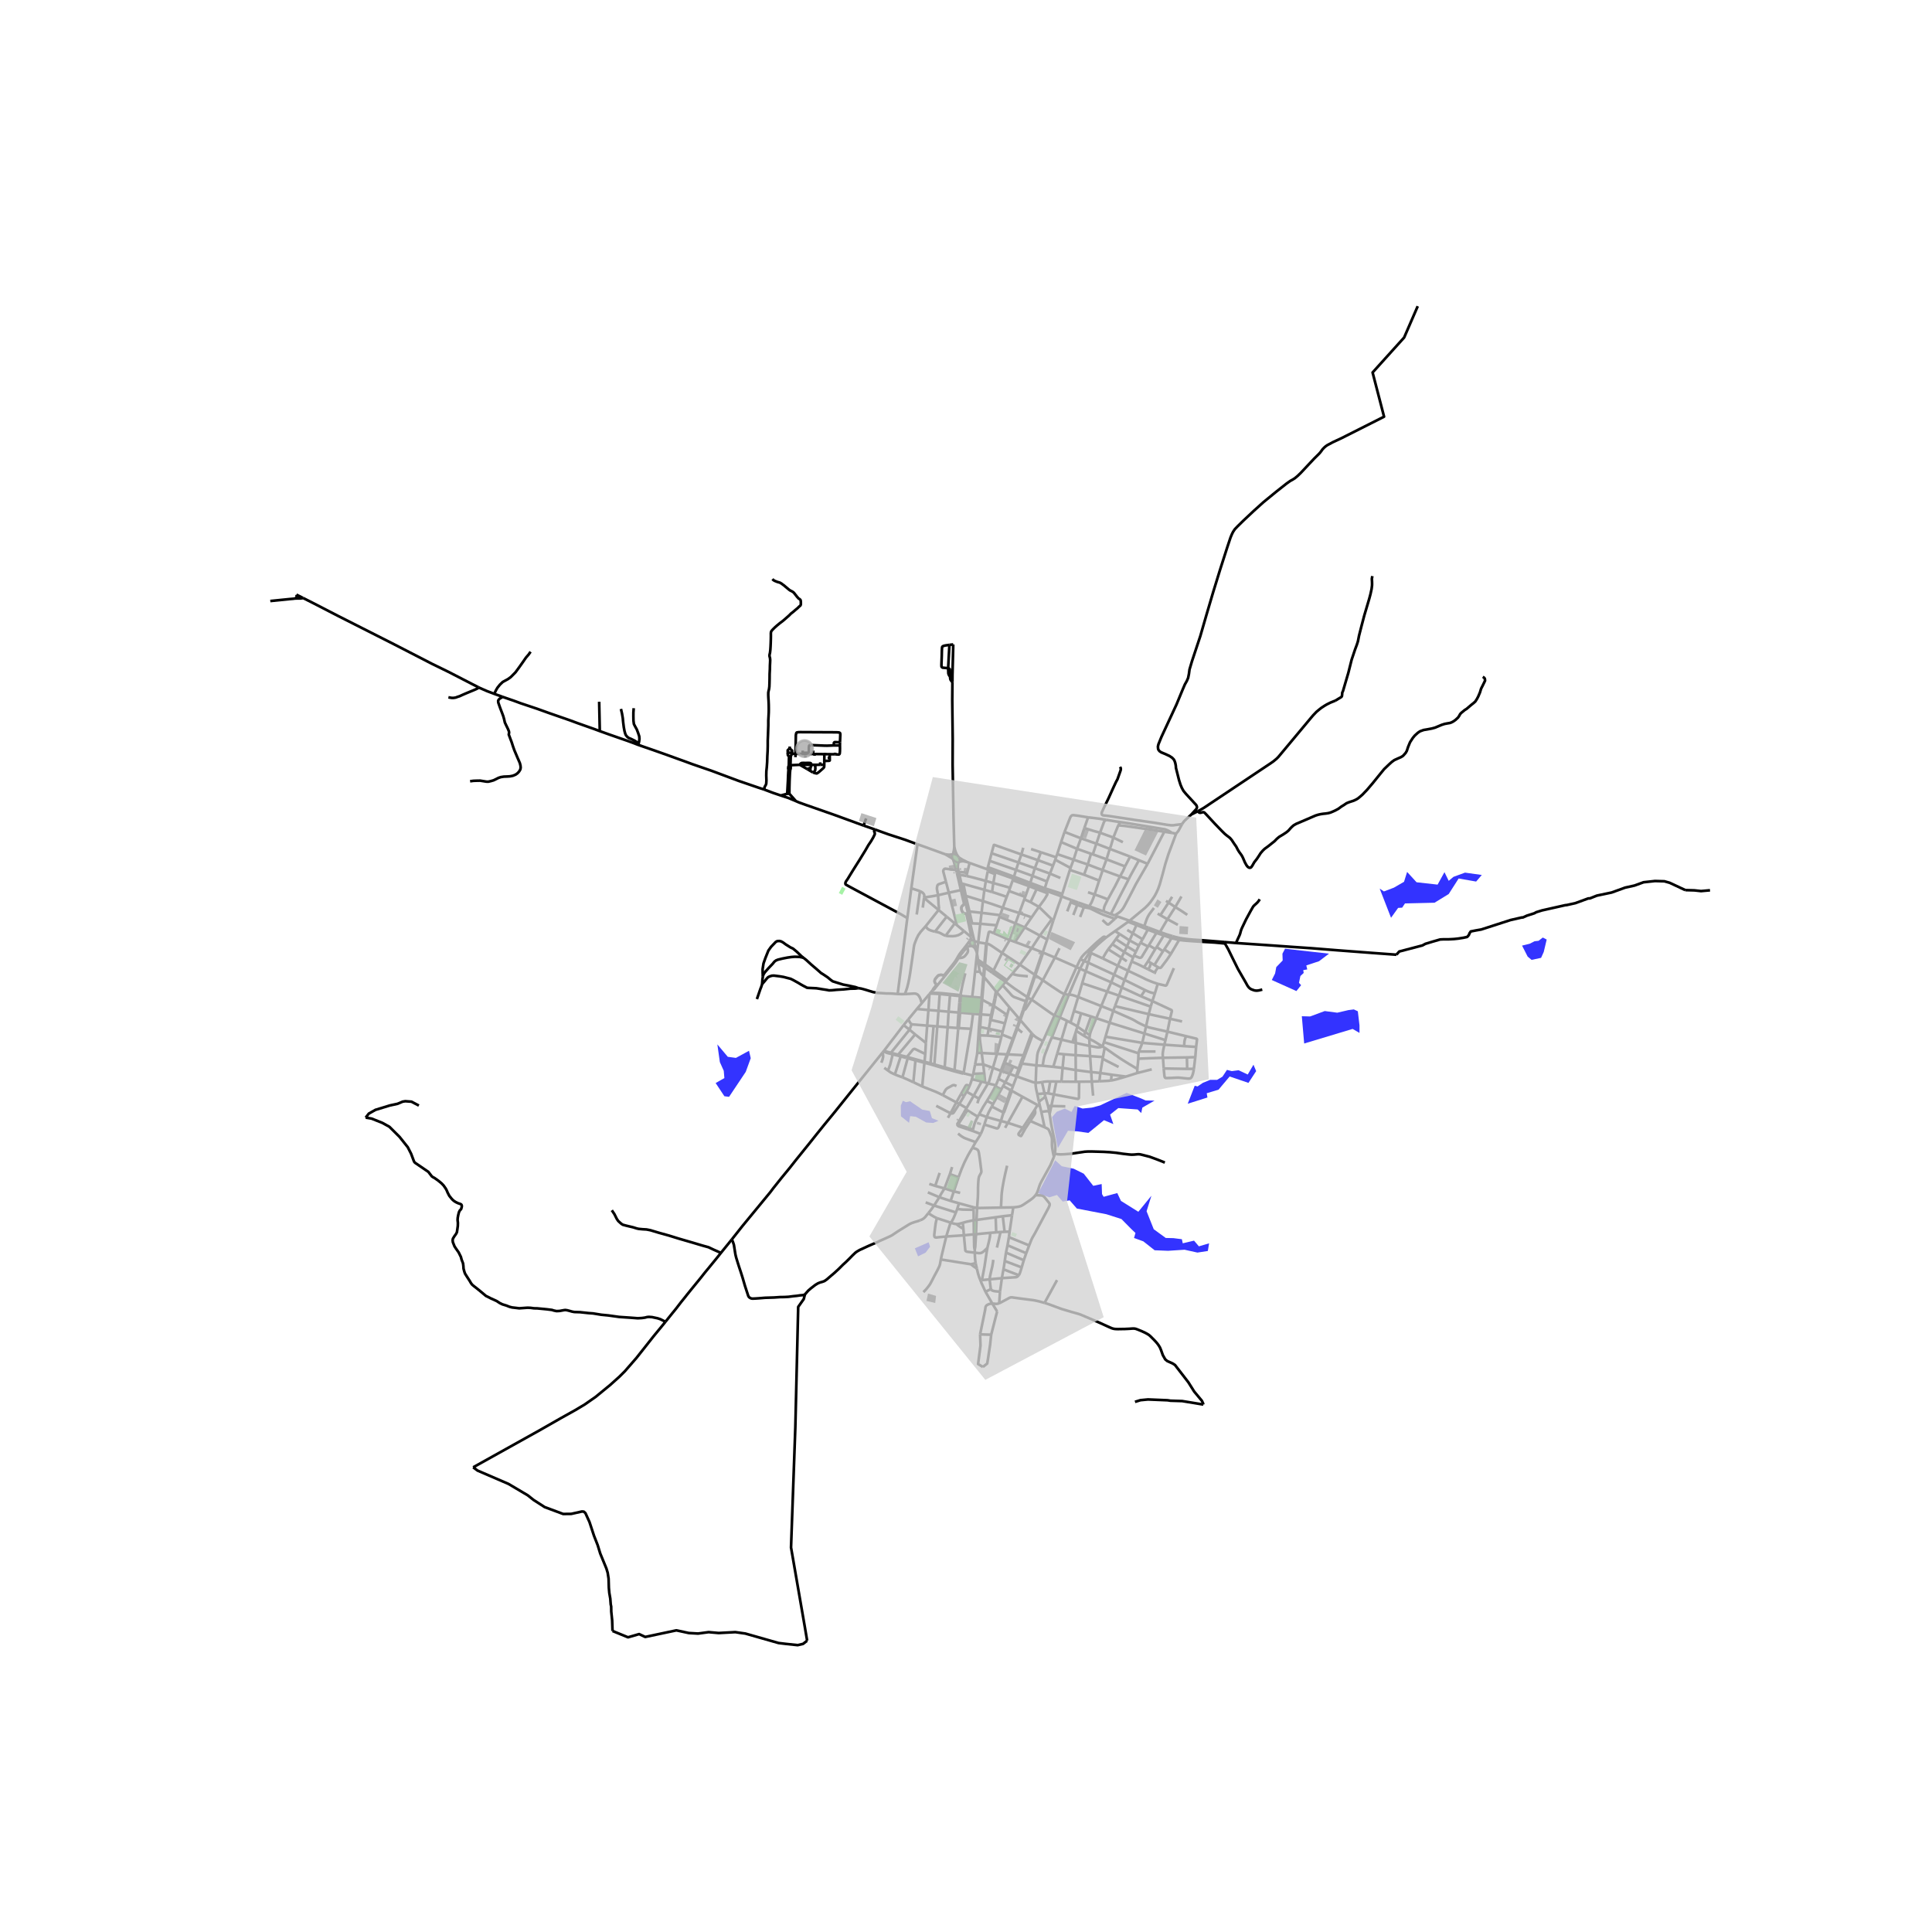 <svg xmlns="http://www.w3.org/2000/svg" xmlns:xlink="http://www.w3.org/1999/xlink" width="960" height="960" viewBox="0 0 720 720"><defs><style>*{stroke-linejoin:round;stroke-linecap:butt}</style></defs><g id="figure_1"><path id="patch_1" d="M0 720h720V0H0z" style="fill:#fff"/><g id="axes_1"><path id="patch_2" d="M90 623.075h558v-518.95H90z" style="fill:#fff"/><g id="LineCollection_1"><path d="m354.938 254.2-.06 6.881.166 14.248-.032 9.631.234 14.098.1 5.679.284 10.918" clip-path="url(#p7c6ea6026b)" style="fill:none;stroke:#000"/><path d="m355.63 315.655-.11 1.104-.141.631-.23.997" clip-path="url(#p7c6ea6026b)" style="fill:none;stroke:#000"/><path d="m356.813 318.834-.333-.565-.267-.631-.252-.73-.331-1.253M355.053 318.436l-.759.042-.56.05-.583-.033-.901-.133M355.053 318.436l-.108.237-.083.262-.021.265.058.386.079.41M355.053 318.436l.096-.049M356.813 318.834l-.558-.286-.442-.153-.371-.038-.293.03M357.365 319.557l-.26-.349-.292-.374M356.35 324.226l.235 1M352.536 328.61l-.896-3.407-.108-.416-.009-.306.117-.308.193-.249.15-.133.35-.058 4.018.493" clip-path="url(#p7c6ea6026b)" style="fill:none;stroke:#000"/><path d="m355.253 320.45.217.639.88 3.137M354.978 319.996l.275.453M352.25 318.362l.883.5.543.337.7.398.602.4M341.92 314.654l2.013.691 8.317 3.017M360.457 321.276l.893.32M360.457 321.276l-1.101-.557-.601-.294-.493-.295-.505-.315-.392-.258M357.611 321.122l.522-.087.567-.083.405.012 1.352.312M357.206 321.363l.25-.06.155-.18M355.253 320.45l.464.345.563.36.422.154.504.054M357.325 325.051l-.202-.828-.133-.697-.05-.664.058-.474.046-.402.162-.623M357.611 321.122l.042-.361-.009-.361-.062-.27-.217-.573M361.435 350.546l-.07.125M363.1 350.698l-.353-.173-.308-.087-.267-.023-.286.019-.45.112M361.917 349.213l-.066.361-.088.287-.159.366-.169.319M351.749 363.593l.325.237M349 367.032l-.526-.765-.159-.366-.009-.386.093-.419.262-.432.848-1 .316-.196.497-.14.484-.03.446.075.497.22" clip-path="url(#p7c6ea6026b)" style="fill:none;stroke:#000"/><path d="m351.749 363.593-.497-.22-.446-.074-.484.029-.497.14-.316.196-.848 1-.262.432-.093.419.01.386.158.366.527.765M358.605 354.253l-.727.91-.32.451-.435.698-.446.772-.476.797-.5.726-.581.768-3.371 4.218M358.605 354.253l.452.32M361.364 350.67l-.74.972-.656.888-.759.971-.604.752M361.364 350.67l.041.46.028.29.05.238.059.216.082.193.092.148.143.136.233.159M363.1 350.698l1.462.49M363.1 350.698l-1.045-4.445-.488-2.158M363.218 351.848l.015-.268-.03-.328-.04-.251-.063-.303M357.181 357.06l.422-.648.455-.606.999-1.233" clip-path="url(#p7c6ea6026b)" style="fill:none;stroke:#000"/><path d="m360.403 353.022.238.637.075.345-.005.507-.12.443-.33.511-.592.747-.489.415-.472.224-.588.125-.939.083M352.074 363.83l1.59-2.01 1.264-1.548 1.098-1.403.622-.917.533-.893M359.057 354.573l.686-.833.455-.523.205-.195M363.882 354.527l-.31-1.268-.105-.471-.118-.49-.13-.45M362.092 352.51l.331-.06.274-.072.25-.15.152-.158.12-.222M405.911 337.752l5.377 1.92M405.911 337.752l-1.666-.551M405.911 337.752l-.413.623M407.93 333.358l-.625 1.704-.454 1.083-.218.424-.254.432-.468.75M416.447 341.534l4.556 1.615M416.447 341.534l-1.01-.365M416.447 341.534l-.963.87M432.285 347.328l2.793-4.752M436.962 348.872l-.938-.282-1.412-.427-2.327-.835M428.071 345.751l3.722 1.397.492.18M404.245 337.2l-2.45-.853M404.245 337.2l-.288.853M460.6 351.43l-4.398-.373M520.408 355.791l-8.746-.641-13.368-1.013-9.53-.764-7.744-.531-7.11-.507-13.31-.905M469.483 335.137l-.426.627-.396.49-.463.456-.71.64-.275.265-.246.324-.91 1.594-1.685 3.105-1.56 3.267-.28.693-.193.66-.158.623-.238.652-1.343 2.897M364.09 355.453l-.083-.436-.125-.49M362.092 352.51l.59.26.3.238.241.238.203.299.158.338.184.4.114.244M360.403 353.022l.258-.172.29-.143.284-.081.326-.057.318-.038.213-.021M365.192 362.14l-1.82-.022M364.622 358.907l.099.697.146 1.099.158.905.167.531M366.455 363.817l-.695-.803-.341-.455-.227-.42M366.455 363.817l.285.355M366.455 363.817l-.686 8.018M366.455 363.817l.298-3.394M366.74 364.172l.264-3.596M371.144 369.43l-2.88-3.505-1.524-1.753M366.74 364.172l-.654 7.694M184.192 258.574l3.148 1.134M178.383 256.167l.618.298 2.507 1.094 2.684 1.015M197.727 242.883l-.7 1.013-1.019 1.179-1.135 1.644-1.268 1.793-1.485 2.026-1.736 1.76-1.069.78-1.034.565-.935.515-1.001.947-.952 1.179-.517.88-.684 1.41M389.158 331.73l.203-.699M395.632 334.058l-1.196-.43-5.278-1.898M383.685 329.744l2.47.88 3.003 1.106M393.558 319.482l-5.653-1.871M393.558 319.482l-.286.933M393.558 319.482l.438-1.184M383.685 329.744l-6.06-2.316M383.685 329.744l-.191.498M383.685 329.744l.282-.72M392.428 322.603l-5.623-2.047M392.428 322.603l-1.145 2.951M392.428 322.603l.844-2.188M380.646 318.437l6.16 2.12M380.646 318.437l.694-2.502M380.646 318.437l-1.085 2.982M369.524 317.98l.807-2.95.035-.083.04-.046.046-.028.048-.008.098.017 10.048 3.555M377.626 327.428l-6.613-2.346M377.626 327.428l.25-.716M377.626 327.428l-.224.614M368.797 320.803l9.857 3.4M369.524 317.98l-.326 1.286-.4 1.537M368.148 323.167l.257-.899.226-.843.166-.622M367.934 323.962l.346.15M367.934 323.962l-6.584-2.365M368.148 323.167l-.068.278-.146.517M390.152 328.486l-5.382-2.08M390.152 328.486l-.79 2.545M390.152 328.486l1.13-2.932M391.283 325.554l3.883 1.647M391.283 325.554l-5.63-2.004M369.524 317.98l10.037 3.439M359.251 333.655l.656.2M359.251 333.655l-.802-3.563-.19-.886M359.251 333.655l.626 3.105M384.466 341.863l-4.621-1.607M384.466 341.863l2.707-3.895M384.466 341.863l-2.6 3.756M368.28 324.111l-.19.633M371.013 325.082l-1.477-.548-1.256-.423M366.863 331.603l.533-3.315M366.863 331.603l-.562 4.206M366.863 331.603l2.838.82M366.863 331.603l-7.823-2.18M358.26 329.206l-.7-3.194M358.26 329.206l.78.218M357.56 326.012l-.235-.96M360.183 326.464l-.849-.174-1.774-.278M364.622 358.907l-.187-1.26M364.622 358.907l2.13 1.516M364.435 357.647l2.404 1.606M364.09 355.453l.199 1.048.146 1.146M386.805 320.556l-1.153 2.994M386.805 320.556l1.1-2.945M379.561 321.419l-.907 2.785M379.561 321.419l6.091 2.13M385.652 323.55l-.882 2.855M378.654 324.204l-.779 2.508M378.654 324.204l6.116 2.201M384.77 326.405l-.803 2.619M366.301 335.81l-6.394-1.955M366.301 335.81l-.507 4.374M373.688 338.283l-4.247-1.465-3.14-1.009M366.086 371.866l-.317-.031M366.086 371.866l-.034.708M350.217 370.072l-3.457-.079M350.217 370.072l-.025.357M350.217 370.072l3.845.378M339.725 381.68l-.776 2.058M345.53 382.215l-5.251-.427-.554-.108M338.484 379.918l.69 1.201.224.308.327.253M341.688 376.018l1.812-2.152M341.688 376.018l-3.204 3.9M341.688 376.018l4.315.374M356.854 383.114l-3.688-.279M356.854 383.114l.213.6M357.315 383.15l-.15-.012-.31-.024M356.854 383.114l.369-5.779M364.09 355.453l-.718 6.665M364.562 351.187l-.252 2.054-.22 2.212M358.18 371.253l.011-.3M358.18 371.253l.342-.056M358.18 371.253l-.442-.035M358.18 371.253l-.153 2.44M357.738 371.218l-.204 2.427M354.04 370.835l2.48.25 1.218.133M357.738 371.218l.046-.328M361.902 383.36l.723-5.544M361.902 383.36l-2.766 16.392M357.315 383.15l3.545.198.509.02.533-.007M362.625 377.816l-4.821-.447M362.625 377.816l2.615.199M376.426 330.842l.976-2.8M376.426 330.842l-.421 1.208M376.426 330.842l-6.25-1.755M362.307 371.527l3.462.308M358.522 371.197l3.642.318.143.012M363.372 362.118l-.481 4.465-.584 4.944M357.315 383.15l.489-5.781M357.315 383.15l-.248.565M343.5 373.866l2.877-3.418M337.254 370.467l3.288-.199.496.005.489.128.471.253.359.39.4.627.321.727.422 1.468M364.562 351.187l.753-6.936M364.562 351.187l2.916.451M354.062 370.45l-.022.385M357.784 370.89l-.934-.146-2.788-.294M380.06 379.908l-3.914-4.553M380.06 379.908l.198.28M380.06 379.908l-.511 1.4-2 5.471-.135.37M380.06 379.908l1.162-3.506M375.305 392.925l-1.138 3.007M375.305 392.925l-3.75-.184M375.305 392.925l.327.01M375.305 392.925l2.11-5.775M384.454 385.004l-.638-.714-3.558-4.103M380.258 380.187l.569-1.662.328-.912.396-1.215M379.161 383.297l.666-1.886.43-1.224M364.182 392.362l1.667.057M364.182 392.362l-.091.728-.709 3.635M365.24 378.015l-.415 4.847-.6 9.165-.043.335M366.408 396.658l-.56-4.239M366.408 396.658l3.612 1.306M366.408 396.658l-3.026.067M366.408 396.658l.397 3.36M373.278 399.16l-.29-.1M373.278 399.16l2.979 1.056M373.278 399.16l.26-.672.023-.063.89-2.35M373.278 399.16l-.234.253M376.146 375.355l-.821 2.881M371.43 369.734l1.7 2.026 2.544 3.032.472.563M365.826 403.043l1.31.366M365.826 403.043l-2.949 5.296M362.207 402.212l.476.1.522.104.504.11 2.117.517M367.135 403.41l-.33-3.392M367.135 403.41l1.106.354M371.14 404.449l-.178.387M368.24 403.764l.565.138 2.336.547M372.098 402.041l-.221.615-.405.984-.331.809M373.174 386.442l.21-.901M373.174 386.442l-1.619 6.3M367.973 385.936l.75.065 4.451.441M365.118 385.835l2.855.101M365.118 385.835l.033-.992.075-1.229.063-.86M365.849 392.42l-.577-4.157-.092-.85-.033-.677-.03-.901M373.652 384.5l.845-3.115M373.652 384.5l-.269 1.04M368.478 383.404l.43.09 4.744 1.005M365.289 382.755l.315-4.716M365.289 382.755l3.19.649M371.144 369.43l.286.304M371.144 369.43l-.485 2.632M367.973 385.936l.505-2.532M371.43 369.734l-.465 2.391M371.43 369.734l2.227-2.522M369.69 378.367l-.342-.041M369.69 378.367l.72-3.44M369.69 378.367l-.387 1.758M360.57 339.607l-.693-2.847M360.57 339.607l.712.08M360.57 339.607l.17.766M374.497 381.385l.828-3.149M369.303 380.125l2.598.578.433.1 2.163.582M368.986 380.054l.362-1.728M368.986 380.054l.317.071M369.003 380.75l-.02-.225-.006-.142-.001-.148.01-.181M375.325 378.236l-4.915-3.308M365.722 372.416l.33.158M365.722 372.416l-.482 5.599M365.722 372.416l.047-.581M373.657 367.212l1.013-1.33M382.304 373.137l-4.044-1.445-.448-.179-.342-.224-.307-.236-.334-.353-.634-.718-2.538-2.77M387.55 348.656l-3.072 4.685M387.55 348.656l4.42-6.066M387.55 348.656l2.71 1.483M381.866 345.619l.792.406.927.507 3.965 2.124M384.444 372.576l-1.376-.83M384.444 372.576l4.174-7.264M392.998 378.396l-.73-.406-.672-.432-4.798-3.388-1.511-1.07-.843-.524" clip-path="url(#p7c6ea6026b)" style="fill:none;stroke:#000"/><path d="m381.55 376.398.21-.044.203-.108.162-.127.151-.185.345-.524 1.823-2.834M374.67 365.883l-4.87-3.37M374.67 365.883l.559-.618M382.818 371.58l-4.74-3.177-3.408-2.52M375.229 365.265l2-2.34M370.258 361.668l3.713 2.68.543.379.715.538M388.559 397.176l3.973.4M388.559 397.176l-2.338-.125M391.995 386.605l-.693 1.55-.424 1.06-.382 1.005-.219.605-.434 1.112-.4 1.03-.309.98-.192.93-.383 2.299M384.885 385.486l.619.61.68.511.851.494 1.647.886M392.998 378.396l-3.92 8.727-.396.864" clip-path="url(#p7c6ea6026b)" style="fill:none;stroke:#000"/><path d="m386.221 397.051.335-3.777.125-.693.192-.681.333-.793 1.476-3.12M384.885 385.486l-.43-.482M384.885 385.486l-2.898 7.784M384.454 385.004l-3.005 8.245M378.644 401.063l-2.387-.847M378.644 401.063l.353.128M378.644 401.063l.034.62M378.644 401.063l1.002-2.835M381.449 393.249l-5.817-.314M381.449 393.249l.538.021M381.449 393.249l-1.187 3.032M389.283 420.09l-5.327-2.32M389.283 420.09l-1.213-5.701M392.779 431.08l-.173-.632-.117-.592-.14-.712-.24-1.395-.07-.805-.013-.515.02-1.633-.027-.438-.07-.405-.107-.417-.605-1.584-.196-.473-.184-.394-.22-.273-.25-.182-.316-.168-.788-.373M378.997 401.191l5.998 2.112.626.141.342.05M388.32 403.278l-.976.154-.688.045-.693.017" clip-path="url(#p7c6ea6026b)" style="fill:none;stroke:#000"/><path d="m386.221 397.051-.047.962-.18 4.808-.03.673M386.572 407.745l-.422-1.872-.112-.727-.075-.664v-.988M377.71 387.255l-.296-.105M377.71 387.255l.13-.357 1.321-3.6M377.71 387.255l-2.078 5.68M373.383 385.54l4.031 1.61M380.805 396.39l1.182-3.12M380.805 396.39l-.543-.109M386.221 397.051l-4.472-.568-.574-.048-.37-.046M380.805 396.39l-.735 1.984M378.997 401.191l1.073-2.817M378.997 401.191l-.319.493M387.575 412.314l-.92-.509M387.575 412.314l-.402-1.75M387.575 412.314l.495 2.075M356.76 419.135l.646-.1M356.76 419.135l.034.104.057.105.073.094.11.121.187.126.184.092.219.068 2.96.985M359.155 414.789l-2.01 3.473-.15.241-.095.148-.068.103-.044.097-.029.103-.008.103.009.078M370.02 397.964l-1.36 4.874-.096.308-.134.3-.19.318M364.844 409.433l.31-.542 2.798-4.695.136-.204.153-.228M364.844 409.433l-1.967-1.094M364.241 411.161l.275-.86.147-.439.181-.429M361.289 404.743l.345-.855.217-.614.356-1.062M362.207 402.212l.325-1.368M360.22 406.832l.62-1.118.449-.97M362.877 408.339l-1.669-.939-.989-.568M360.22 406.832l-.93 1.583M366.805 400.018l-4.1.178M362.706 400.196l-.174.648M363.382 396.725l-.593 3.04-.083.431M376.257 400.216l1.38-2.752M376.257 400.216l-1.627 3.122M370.062 411.498l-.45.856M367.8 410.29l1.356.66.906.548M370.062 411.498l.346-.657 1.958-3.48.772-1.371M373.852 404.721l2.781 1.58M373.852 404.721l.778-1.383M373.852 404.721l-.714 1.269M359.03 400.136l.106-.384M359.03 400.136l.383-.061M351.98 398.212l3.691 1.04 3.36.884M361.917 349.213l-2.7-2.255M360.102 340.482l.984 4.289.731 3.496.075.482.025.464M361.567 344.095l-.828-3.722M361.567 344.095l.712.03M338.272 394.378l2.89.805M338.272 394.378l-1.944 7.107M338.272 394.378l.123-.39M338.272 394.378l-.583-.152M349.76 339.105l-.277.4-4.476 5.624M348.453 347.184l-.793-.183-.872-.27-.605-.274-.409-.266-.325-.307-.442-.755M337.254 370.467l.835-2.49.392-1.553.325-1.61.35-1.952 1.135-7.812.26-2.017.166-.93.376-1.063.534-1.337.634-1.262.851-1.187.717-.797 1.178-1.328M351.98 398.212l.059-.435M344.52 396.064l1.011.26 1.299.342 1.277.377 3.874 1.169M344.52 396.064l.03-.364M343.688 404.88l.719-7.829.113-.987M344.52 396.064l-3.358-.88M329.247 391.812l.24-.283M329.247 391.812l-.31.383M329.247 391.812l.513.229.772.322.436.116.448.122.5.119.77.218M349.76 339.105l3.035 2.515M349.588 333.618l.133 2.22.038 1.042.091.743.08.643-.038.407-.132.432" clip-path="url(#p7c6ea6026b)" style="fill:none;stroke:#000"/><path d="m344.374 334.606.475.422.454.4 2.4 1.972 2.057 1.705M349.588 333.618l4.004-.932M344.393 334.461l2.775-.416 2.42-.427M352.536 328.61l-2.848.968-.3.316-.126.423-.083.548-.017.349.075.498.188.959.163.947M347.913 382.396l1.395.107M347.913 382.396l-2.382-.181M347.913 382.396l-1.142 13.858M358.09 331.72l1.221 5.255M358.09 331.72l-4.498.966M356.585 325.227l.79 3.367.714 3.125M362.532 400.845l-3.119-.77M356.587 344.763l-2.995-12.077M356.587 344.763l2.63 2.195M356.587 344.763l-.776-.643M371.418 344.82l-1.019 2.966M372.51 341.683l-.792 2.217-.3.92M365.315 344.25l2.798.272 3.305.297M329.487 391.529l7.264-9.5M332.02 392.342l-1.031-.27-.43-.12-.33-.108-.329-.125-.413-.19M367.478 351.638l.252.033M367.478 351.638l-.591 7.057-.048.558M367.661 351.281l-.1.164-.083.193M369.8 362.514l-2.796-1.938M369.8 362.514l.458-.846M398.345 370.681l-3.412 8.496M401.805 371.55l-1.504-.539-.767-.211-.57-.086-.62-.033M396.72 370.449l.348.096.549.105.728.031M402.515 361.02l-1.757 3.976-2.413 5.685M367.73 351.671l-.069-.39M373.459 355.13l-3.998-2.712-.743-.426-.346-.17-.342-.114-.3-.037M367.73 351.671l-.643 7.753M376.284 350.326l2.131-6.187M376.284 350.326l-2.825 4.804M376.284 350.326l-5.885-2.54M378.279 351.037l-.551-.204-1.263-.455-.181-.052M385.579 363.243l.27.182M385.579 363.243l-5.497-3.741M385.579 363.243l-.704 2.126-1.78 5.375-.277.836M388.431 354.906l-1.669 4.892-1.183 3.445M388.431 354.906l.322.121M384.478 353.341l3.404 1.34.549.225M388.431 354.906l.253-.191M385.85 363.425l2.768 1.887M385.85 363.425l1.213-3.523 1.69-4.875M383.068 371.745l.304-.908 1.798-5.38.68-2.032M388.753 355.027l4.367 1.825M388.753 355.027l-.07-.312M381.866 345.619l-3.45-1.48M381.866 345.619l-3.587 5.418M372.51 341.683l.215-.623" clip-path="url(#p7c6ea6026b)" style="fill:none;stroke:#000"/><path d="m378.415 344.139-.462-.199-5.444-2.257M396.72 370.449l-3.722 7.947M401.193 360.413l-1.664 3.732-2.81 6.304" clip-path="url(#p7c6ea6026b)" style="fill:none;stroke:#000"/><path d="m388.618 365.312 3.244 2.208 3.055 2.022.58.355.472.228.394.189.357.135M393.12 356.852l1.71-3.483M393.12 356.852l-4.502 8.46M401.193 360.413l-.419-.198-7.654-3.363M367.661 351.281l.777-3.685.043-.121.05-.094.062-.068.1-.063.132-.028.156.005 1.418.56M363.59 425.636l-1.193 2.117M365.48 422.597l-.333.598-.305.507-.73 1.137-.521.797" clip-path="url(#p7c6ea6026b)" style="fill:none;stroke:#000"/><path d="m357.048 422.431.747.636.668.486.85.497.714.283 1.46.556 2.104.747M373.834 414.546l-3.694-1.907-.529-.285M367.755 416.288l.296-.839.446-1.025 1.114-2.07M364.898 415.257l1.513-2.776 1.39-2.192M370.962 404.836l-.764 1.407-.537.958-.972 1.616-.888 1.472M370.962 404.836l.173.092 1.739.921.264.14M377.638 397.464l2.008.764M374.45 396.075l1.443.62 1.745.769M379.646 398.228l.424.146M379.646 398.228l.616-1.947M374.45 396.075l1.182-3.14M374.45 396.075l-.283-.143M367.755 416.288l-.92 2.794M367.755 416.288l-2.857-1.03M373.02 417.75l-.946-.25-4.32-1.212M382.079 420.617l-.9-.334M381.178 420.283l-1.511 2.076-.06.123-.032.115v.128l.028.12.069.103.106.089.522.274.06.024.073.02.053-.003.046-.018.04-.027.03-.036 1.477-2.654M382.079 420.617l1.877-2.847M373.02 417.75l2.586.705M373.02 417.75l.802-2.679M366.835 419.082l4.299 1.35.254.065.249.031.163-.06.16-.124.142-.21.134-.247.085-.22.699-1.917M395.632 334.058l.253-.93M399.33 335.446l-1.837-.67-1.861-.718M392.515 343.11l2.02-5.904.209-.56.115-.309.122-.329.121-.322.138-.424.15-.46.125-.387.117-.357M290.973 296.451l2.398-.638M284.868 294.265l3.21 1.207 2.895.98M296.614 298.552l-2.75-1.153-2.89-.948M293.371 295.813l.799-.018M294.064 281.83l-.042.928-.059 2.598-.083.15-.067.166-.058.365-.017.399.042.182.064.206-.067.918-.067 1.204-.075 2.067-.108 1.934-.156 2.866M313.022 277.822l-2.294-.024M313.022 277.822l.018-1.2M311.214 281.099l1.373.095.204-.09.159-.29.066-.839.021-1.063-.015-1.09M294.064 281.83l.218.032.217-.036.195-.103M293.581 281.18l.037.212.1.19.153.15.193.097M296.614 298.552l-2.444-2.757M321.832 307.651l-.5-.175-10.378-3.787-10.701-3.743-2.446-.88-1.193-.514M295.2 280.92l-.271.014M296.465 280.924l-.919-.01-.345.007M294.292 278.904l.882.8.027 1.217M294.581 285.17l-.004.14.054.15.038.162.012.345-.03.535-.058.158-.088.158-.119 1.173-.05 1.021-.092 2.117-.058 2.392-.016 2.274M294.694 281.723l-.113 3.448M294.694 281.723l.153-.158.096-.197.028-.218-.042-.216M294.292 278.904l-.728.686.017 1.59" clip-path="url(#p7c6ea6026b)" style="fill:none;stroke:#000"/><path d="m294.929 280.934-.104-.187-.158-.147-.195-.092-.214-.028-.212.039-.19.101-.15.155-.094.193-.03.212M307.22 281.051l.29.004M307.22 281.051l-3.668-.043M307.22 281.051l-.027 2.533M298.05 285.02l-3.469.15M298.05 285.02l2.803 1.6M298.05 285.02l4.348.008M302.398 285.028l-.114-.445-.079-.12-.317-.134-.55-.008h-.493l-.672.008-.755-.008-.621.013-.338.166-.22.197-.19.323M307.177 284.992l.016-1.408M307.177 284.992l-1.506.014M302.94 287.854l.718.245.642.133.237-.046.694-.51.392-.34.617-.54.613-.545.25-.319.055-.32.019-.62" clip-path="url(#p7c6ea6026b)" style="fill:none;stroke:#000"/><path d="m304.289 285.02-1.524.014-.367-.006M302.042 286.123l.21-.473.146-.622M300.853 286.62l1.104.663M300.853 286.62l1.189-.497M302.042 286.123l-.085 1.16M301.957 287.283l.983.57M304.289 285.02l-.316.248-.187.295.089.696-.089.78-.286.475-.56.34M304.289 285.02l1.382-.014M309.221 282.402l.01.774-.007.228-.1.079-.201.05-1.73.051M309.212 281.075l2.002.024M309.212 281.075l-1.703-.02M309.212 281.075l.01 1.327M366.839 359.253l.248.171M366.839 359.253l-.086 1.17M367.087 359.424l3.17 2.244M367.087 359.424l-.083 1.152M366.753 360.423l.251.153M365.849 392.42l5.706.321M365.794 340.184l-.479 4.067M365.794 340.184l6.931.876M365.794 340.184l-4.512-.498M365.315 344.25l-3.036-.125M371.555 392.741l-1.535 5.223M370.02 397.964l2.968 1.097M362.877 408.339l-2.688 4.623M367.396 328.288l.694-3.544M370.176 329.087l-2.214-.622-.566-.177M360.183 326.464l.654.134 1.627.39 4.932 1.3M353.592 332.686l-1.056-4.077M373.688 338.283l1.477-4.06M373.688 338.283l-.963 2.777M373.688 338.283l6.157 1.973M379.845 340.256l-1.43 3.883M379.845 340.256l1.875-5.11M428.071 345.751l-1.627-.606M428.071 345.751l-.317.705M390.26 350.14l2.255-7.03M388.684 354.715l.04-.117 1.535-4.459M384.478 353.341l-6.2-2.304M380.082 359.502l.096-.12 4.3-6.04M373.459 355.13l-3.201 6.538M373.459 355.13l6.623 4.372M380.082 359.502l-2.854 3.423M418.08 368.024l1-2.84M418.08 368.024l-1.074 3.002M418.08 368.024l-3.954-1.935M425.207 371.273l-6.073-2.79-1.054-.459M350.192 370.43l-.438 6.265M350.192 370.43l3.848.405M350.192 370.43l-3.643-.185M354.04 370.835l-.516 6.19M382.818 371.58l.25.165M382.818 371.58l-.514 1.557M381.55 376.398l.121-.367 1.397-4.286M370.097 374.721l-.478-.252-.567-.29-2.03-1.065-.436-.243-.534-.297M366.052 372.574l-.448 5.465M370.097 374.721l-.749 3.605M370.097 374.721l.313.207M370.66 372.062l-.449 2.119-.114.54M370.41 374.928l.555-2.803M346.003 376.392l.374-5.944M346.003 376.392l-.472 5.823M346.003 376.392l3.751.303M349.754 376.695l-.446 5.808M349.754 376.695l3.77.33M414.894 376.71l-4.479-1.767M414.894 376.71l.63-1.744M414.894 376.71l-1.378 4.407M427.112 382.501l-1.264-.568-1.186-.573-.763-.394-.768-.477-.889-.499-.634-.307-5.627-2.482-1.087-.49M353.524 377.026l3.699.309M353.524 377.026l-.358 5.809M357.223 377.335l.58.034M357.223 377.335l.31-3.69M357.804 377.369l.223-3.677M365.24 378.015l.364.024M365.604 378.04l3.744.286M394.933 379.177l-.637-.258-.768-.303-.53-.22M394.933 379.177l-2.938 7.428M397.646 380.426l-1.379-.652-1.334-.597M369.003 380.75l.141-.216.056-.12.057-.14.046-.149M345.53 382.215l-.482 6.445M349.308 382.503l3.858.332M349.308 382.503l-1.095 14.183M352.039 397.777l.087-1.02 1.04-13.922M368.478 383.404l.525-2.654M376.633 406.3l.433.224M376.633 406.3l-.396 1.138-.655 1.885-1.748 5.223M376.633 406.3l.46-.418M377.066 406.524l3.985 2.209M377.066 406.524l.027-.642M377.066 406.524l-2.928 8.132M376.005 332.05l-.84 2.172M376.005 332.05l6.052 2.199M382.057 334.249l-.337.896M382.057 334.249l1.437-4.007M381.72 335.145l2.332 1.046M384.052 336.191l2.258-4.841M387.173 337.968l-2.303-1.308-.818-.469M392.515 343.11l-.545-.52M383.05 363.842l-3.004-.282-.855-.116-.88-.192-1.083-.327M382.304 373.137l-.936 2.824-.146.441M357.988 370.55l.718-3.598 1.018-4.235M354.258 414.83l-.781-.356-.71-.353-3.874-2.022M359.936 413.424l-.781 1.365M359.936 413.424l.546.331M359.936 413.424l.253-.462M365.48 422.597l-2.973-1.128M366.835 419.082l-.7 2.017-.35.855-.305.643M364.898 415.257l-.515.894M362.507 421.47l.09-.499M362.507 421.47l-1.922-.64M364.383 416.151l-1.815-1.096-2.086-1.3M360.482 413.755l-.8 1.328M354.258 414.83l-.993 1.75M354.258 414.83l.295.088.24.033.213-.027.158-.07.15-.106.148-.19 2.05-3.16M354.258 414.83l2.135-4.005M356.393 410.825l1.118.573M356.393 410.825l-5.061-2.71M356.393 410.825l1.737-3.1M357.511 411.398l1.779-2.983M357.511 411.398l2.678 1.564M375.606 418.455l5.572 1.828M375.606 418.455l5.445-9.722M375.606 418.455l-1.042 1.853M381.05 408.733l5.605 3.072M373.834 414.546l.304.11M373.834 414.546l-.012.525M386.655 411.805l-1.003 1.689M385.652 413.494l-.543.847-3.93 5.942M383.956 417.77l1.617-2.476.138-.316.07-.28v-.368l-.129-.836M386.572 407.745l.6 2.82M389.251 407.488l-.872.07-1.807.187M388.32 403.278l.931 4.21M391.38 403.022l-1.253.015-.947.08-.86.161M389.251 407.488l.339 1.191M390.653 407.47l-.706-.032-.696.05M393.674 403.046l-2.295-.024M393.674 403.046l1.884.042M393.674 403.046l-.943 4.815M392.73 407.86l-2.077-.39M392.73 407.86l-.933 4.315M402.17 403.124l-.083 5.923-.013.129-.038.11-.072.107-.131.087-.146.037-.215-.012-8.741-1.644M391.797 412.175l-.635 3.03M391.797 412.175l5.23.128M391.797 412.175h-1.215M402.17 403.124l-1.284.012M406.884 403.07l-2.646.026-2.069.028M397.646 380.426l1.293.669M397.646 380.426l-2.073 7.009M392.532 397.576l3.467.399M392.532 397.576l1.466-4.93M398.94 381.095l1.282-4.295M401.526 382.572l-.922-.598-1.665-.88M401.805 371.55l8.61 3.393M401.805 371.55l1.484-5.115M401.805 371.55l-1.583 5.25M404.635 361.954l-1.346 4.481M404.635 361.954l.905-3.192M404.635 361.954l9.49 4.135M404.635 361.954l-2.12-.933M401.193 360.413l1.41-2.922M401.193 360.413l1.322.608M405.244 354.481l1.239-1.2 1.51-1.435 1.052-.947 1.01-.843.945-.743.275-.17.175-.054.155.006.167.05.148.087.213.197M406.142 354.932l.52-.505.806-.755 1.477-1.478 1.535-1.361 1.653-1.404M415.546 346.996l-1.803 1.254-1.61 1.18M421.003 343.149l3.425 1.256M421.003 343.149l-.562.387M438.294 310.707l-1.48 3.96-1.357 3.603-1.135 3.57-1.085 4.069-1.035 3.67-.568 1.61-.609 1.357-.717 1.366-.962 1.426-.649.907-.81.938-1.126 1.13-4.189 3.487-.785.639-.784.71M415.546 346.996l4.895-3.46M415.546 346.996l1.705 1.082M424.441 352.36l.589-1.066M424.441 352.36l-1.118 2.32M424.441 352.36l-3.495-1.915M406.667 355.195l4.276 1.968M406.667 355.195l-.525-.263M405.54 358.762l.654-2.364.473-1.203M420.406 361.767l1.315-3.454M420.406 361.767l-1.327 3.418M420.406 361.767l-3.828-1.863M431.46 366.649l-1.615-.54-1.26-.486-1.398-.593-1.502-.765-5.279-2.498M431.46 366.649l2.686.622.186.031.132-.01.124-.052.095-.066.085-.098.06-.107 2.644-6.174M431.46 366.649l-1.086 3.602M429.448 373.083l-.617 2.05M429.448 373.083l.926-2.832M429.448 373.083l-4.241-1.81M436.04 379.661l.664-2.763.01-.137-.025-.153-.046-.093-.068-.078-.123-.083-7.004-3.271M424.27 392.523l.054-.328.088-.32M425.668 388.637l-.342 1.034-.692 1.644-.222.56" clip-path="url(#p7c6ea6026b)" style="fill:none;stroke:#000"/><path d="m430.64 391.875-2.473-.009-3.755.009M424.224 394.544l.046-2.021M423.857 398.367l.054-.784.117-.942.196-2.097M433.404 394.204l-5.15.177-4.03.163M423.857 398.367l-.044 1.52M411.69 390.468l2.88 1.992.8.574.766.5.614.43.64.427.964.626.968.606 1.335.835 1.072.64 2.128 1.27M423.813 399.887l-4.211 1.324M423.813 399.887l5.407-1.37M411.415 388.38l.58-2.034M411.415 388.38l12.855 4.143M410.71 389.92l.242-.274.17-.394.293-.872M445.45 393.968l-3.126.1M445.45 393.968l-.528 4.36M445.45 393.968l.312-3.824M411.995 386.346l1.521-5.229M411.995 386.346l13.673 2.291M426.498 385.153l-.292 1.255-.367 1.577-.171.652M433.921 389.334l-5.218-.432-3.035-.265M441.3 389.855l3.024.21 1.438.079M441.988 386.146l3.788.913.11.037.09.052.062.084.044.097.004.112-.324 2.703M433.921 389.334l7.38.521M433.921 389.334l.41-1.72M433.404 394.204l-.084-.905-.008-.602.088-.743.133-.76.388-1.86M433.404 394.204l8.92-.137M433.404 394.204l.275 3.99M434.332 387.613l.732-3.154M434.332 387.613l-7.834-2.46M426.498 385.153l.614-2.652M426.498 385.153l-12.982-4.036M413.516 381.117l-4.964-1.658M400.222 376.8l2.679.832M402.9 377.632l3.69 1.17M402.9 377.632l-1.374 4.94M401.526 382.572l-.5 1.595M404.48 384.664l-1.585-1.112-1.369-.98M399.654 388.41l-4.08-.975M399.654 388.41l1.27.273M399.654 388.41l1.15-3.443M406.59 378.802l1.962.657M406.59 378.802l-2.11 5.862M404.48 384.664l1.666 1.1M404.48 384.664l-.555 1.318M401.026 384.167l-.221.8M401.026 384.167l2.899 1.815M400.805 384.967l.118 3.716M400.906 398.788l5.758.756M400.906 398.788l-4.907-.813M400.906 398.788l-.02 4.348M400.906 398.788l-.046-5.552M400.886 403.136l-5.328-.048M419.602 401.211l-5.425-.714M414.056 402.668l1.13-.22 1.06-.266 3.356-.971M410.71 389.92l.98.548M405.948 387.138l1.654.847 1.376.847 1.732 1.088M406.05 389.782l2.644.486.623.059.512-.034.48-.1.4-.273M400.923 388.683l-.063 4.553M400.923 388.683l5.126 1.1M395.573 387.435l-1.575 5.211M395.573 387.435l-3.578-.83M407.373 408.33l-.49-5.26M406.884 403.07l2.837-.115M406.884 403.07l-.22-3.526M406.664 399.544l-.41-5.947M410.046 399.883l-2.088-.237-1.294-.102M406.05 389.782l-.102-2.644M406.05 389.782l.203 3.815M405.948 387.138l-2.023-1.156M405.948 387.138l.198-1.373M408.552 379.459l-1.827 4.338-.267.73-.184.582-.128.656M408.552 379.459l1.863-4.516M410.415 374.943l2.202-5.415M393.998 392.646l2.496.245M400.86 393.236l5.393.36M400.86 393.236l-4.366-.345M406.253 393.597l4.78.34M411.033 393.936l-.107.646M411.033 393.936l.657-3.468M396.494 392.891l-.495 5.084M395.999 397.975l-.441 5.113M410.046 399.883l-.325 3.072M410.046 399.883l.88-5.301M414.177 400.497l-1.853-.282-2.278-.332M404.05 358.118l-.755 1.374-.78 1.529M405.54 358.762l9.67 4.465M405.54 358.762l-1.49-.644M402.603 357.491l1.447.627M405.244 354.481l-.947.868-.668.714-.509.622-.517.806M415.21 363.227l1.368-3.323M415.21 363.227l-1.084 2.862M415.21 363.227l3.87 1.958M414.126 366.089l-1.509 3.439M416.578 359.904l-5.635-2.741M416.578 359.904l1.35-3.017M420.946 350.445l-3.695-2.367M420.946 350.445l-.946 2.247M420.946 350.445l1.207-2.649M417.251 348.078l-1.389 1.916M412.996 353.763l-.392.598-.476.743-1.185 2.059M415.862 349.994l-1.326 1.855M415.862 349.994l4.138 2.698M420 352.692l-1.013 2.099M420 352.692l3.323 1.988M422.601 356.125l.26-.535.462-.91M414.536 351.85l-1.54 1.913M414.536 351.85l4.45 2.94M418.987 354.79l-1.059 2.097M418.987 354.79l3.31 2.015M422.296 356.805l.305-.68M422.296 356.805l-.575 1.508M412.996 353.763l4.932 3.124M417.928 356.887l1.988 1.338M419.08 365.185l7.664 3.796M426.744 368.981l1.11.503.998.382 1.522.385M403.289 366.435l9.328 3.093M412.617 369.528l4.39 1.498M417.006 371.026l-1.482 3.94M417.006 371.026l11.825 4.108M428.83 375.134l-.734 2.806M427.112 382.501l.984-4.561M435.064 384.459l-5.561-1.26-1.394-.332-.997-.366M435.064 384.459l6.924 1.687M435.064 384.459l.976-4.798M441.3 389.855l.065-1.23.042-.486.079-.448.15-.51.352-1.035M415.524 374.966l12.572 2.974M428.096 377.94l7.944 1.721M436.04 379.661l4.487 1.014M426.348 360.472l-1.823-.922-1.227-.556-1.577-.68M430.842 362.713l-.593-.286M427.831 352.746l.316-.468M427.831 352.746l-2.801-1.452M422.601 356.125l1.974.78.26.027.245-.03.21-.092.174-.172.16-.22 2.207-3.672M426.348 360.472l1.501.752M426.348 360.472l1.485-2.237M425.03 351.294l.78-1.25M428.147 352.278l2.811-4.601M428.147 352.278l2.382 1.408M430.53 353.686l-2.697 4.549M430.53 353.686l.528-.753M427.833 358.235l1.063.634M439.418 350.297l-3.048 5.168M436.563 349.62l1.377.32 1.478.357M456.513 351.61l-3.783-.354-5.866-.349-2.862-.183-2.562-.207-2.022-.22M436.563 349.62l-2.862-1.004M436.563 349.62l.399-.748M433.9 353.817l1.928-2.935.735-1.262M456.202 351.057l-8.094-.648-3.222-.207-2.028-.175-1.602-.2-1.393-.215-2.07-.49-.831-.25M430.2 359.645l3.204-5.134M430.2 359.645l1.39.818M430.2 359.645l-1.304-.776M431.058 352.933l2.643-4.317M431.058 352.933l2.346 1.578M433.404 354.51l.496-.693M433.9 353.817l2.47 1.648M431.59 360.463l.32.166.208.067.19.012.22-.043.14-.102.137-.14 2.117-2.8 1.448-2.158M404.103 308.608l.143-.434 1.252-3.57M412.293 305.543l-2.672-.44-4.123-.499" clip-path="url(#p7c6ea6026b)" style="fill:none;stroke:#000"/><path d="m396.725 310.036 2.148-5.456.233-.37.154-.168.238-.17.213-.063.355-.027 1.953.258 3.48.564M443.98 303.534l2.509-1.246M440.526 307.134l.26-.408.579-.773 2.616-2.419M528.35 114.105l-5.074 11.69-11.75 13.02 4.273 16.472-15.912 8.031-3.212 1.495-2.087 1.12-.575.407-.51.44-.608.631-.643.897-.61.73-1.91 1.894-2.07 2.2-2.853 3.047-1.194 1.154-1.118.93-.685.424-1.018.572-1.327.938-3.972 3.14-4.673 3.826-3.53 3.18-3.93 3.687-2.178 2.142-1.001 1.046-.652.988-.433.864-.526 1.27-1.152 3.454-2.737 8.535-2.604 8.452-2.545 8.627-2.211 7.647-3.104 9.348-.918 3.089-.217 1.644-.3 1.495-.484 1.128-.735 1.312-.868 2.026-2.245 5.43-5.624 12.113-1.118 2.749-.184.813.059.772.058.266.175.35.342.38.593.408 1.594.655 1.477.69 1.026.68.618.656.284.557.258.797.183.963.059.813 1.152 4.575.542 1.694.526 1.245.61 1.08.892 1.07 3.813 4.144.2.39.093.398-.067.382-.175.332-1.857 2.035M402.845 312.419l1.258-3.811M402.845 312.419l-1.455 3.913M402.845 312.419l5.739 1.993M402.845 312.419l-6.12-2.383M413.569 316.349l7.601 2.884M413.569 316.349l-4.985-1.937M413.569 316.349l-1.196 3.896M414.915 312.138l-.912 3.106-.434 1.105M409.951 310.328l-1.367 4.084M409.951 310.328l4.964 1.81M412.293 305.543l-.402.216-.242.207-.242.399-1.456 3.963" clip-path="url(#p7c6ea6026b)" style="fill:none;stroke:#000"/><path d="m404.103 308.608 3.649 1.11 2.2.61M408.584 314.412l-1.322 3.975M405.393 322.172 400.1 320.4M405.393 322.172l-1.396 3.805M405.393 322.172l1.187-4.006M410.889 324.231l-2.036-.714-3.46-1.345M395.446 313.817l5.944 2.515M395.446 313.817l-1.45 4.481M395.446 313.817l1.279-3.781M401.39 316.332l-1.29 4.068M401.39 316.332l5.19 1.834M406.58 318.166l.682.221M412.373 320.245l6.894 2.642M412.373 320.245l-5.111-1.858M412.373 320.245l-1.484 3.986M393.996 318.298l6.104 2.102M398.96 323.465l.261-.76.879-2.305M398.707 324.201l.254-.736M398.707 324.201l-2.822 8.928M398.707 324.201l5.29 1.776M409.62 328.167l-5.623-2.19M409.62 328.167l-1.69 5.19M410.889 324.231l-.317 1.163-.951 2.773M410.889 324.231l6.51 2.386M413.973 340.642l1.464.527M413.973 340.642l-2.685-.97M420.616 327.699l-3.477 6.695-3.166 6.248M387.905 317.61l-3.66-1.198M354.268 447.552l3.13.878M354.268 447.552l-4.214-1.386M354.268 447.552l1.183-3.554M350.18 437.106l-1.654 4.835M348.526 441.941l3.473.955M348.526 441.941l-2.209-.738M355.451 443.998l2.382.553M355.451 443.998l-3.452-1.102M357.212 438.741l-.345 1.036-1.416 4.221M350.054 446.166l.769-1.385 1.176-1.885M354.01 437.562l-.353.905-1.658 4.43M345.78 444.349l4.274 1.817M350.054 446.166l-1.947 3.112M364.124 450.199l-1.279-.277M364.124 450.199l8.9-.168M362.397 427.753l1.16.333.327.146.316.175.214.174.163.264.109.303.114.44.36 2.378.483 3.799.073.593.003.287-.059.28-.126.305-.25.449-.262.464-.193.473-.112.507-.1.9-.075 1.08-.067 1.652v1.636l-.025 1.008-.042 1.03-.284 3.77M364.124 450.199l-.208 4.428M377.618 449.945l-.458 2.93M377.618 449.945l-4.594.086M385.938 445.387l-.584.664-.518.49-.776.598-1.735 1.179-1.019.68-.75.415-.818.266-.977.158-1.143.108M372.375 485.675l.29-4.294M389.276 485.553l-1.92-.54-1.285-.29-1.03-.195-2.274-.287-2.324-.297-2.606-.356-.41-.063-.36-.041-.309.003-.313.069-.32.141-3.234 1.748-.516.23M369.803 485.798l.597.033.705.087.315-.008.303-.044.26-.05.392-.14M362.845 449.922l-5.446-1.492M362.845 449.922l-.01.927M363.254 465.729l.015 1.107M363.254 465.729l.115-.583.048-.282.035-.285.278-4.62M362.952 459.995l.094 4.626.031.314.044.253.133.54M365.376 477.11l.593-.049M367.273 481.415l-1.488-3.25-.409-1.056M364.05 472.772l.425 1.814.425 1.361.476 1.162M367.273 481.415l2.53 4.383M367.273 481.415l2.021-1.051M369.803 485.798l1.802 2.966M365.254 497.289l1.883-9.15.1-.739.05-.295.084-.232.12-.191.168-.197.206-.148.365-.19.476-.188.513-.112.584-.05M369.387 497.402l1.83-7.175.388-1.463M369.387 497.402l-4.133-.113M366.294 509.421l1.602-1.262.315-1.834.773-5.17.403-3.753" clip-path="url(#p7c6ea6026b)" style="fill:none;stroke:#000"/><path d="m366.294 509.421-1.787-1.083.897-6.9-.15-4.15M373.367 476.327l-.423 3.136-.279 1.918M369.294 480.364l.083.216.116.151.2.156.258.11.338.1.628.116 1.748.168M368.835 476.773l.046.598.221 1.955.104.695.088.343M369.002 459.438l2.248-.175M367.984 465.034l.198-.912.307-1.189.275-1.265.123-.594.059-.432.035-.554.021-.65M363.73 459.96l3.784-.38 1.488-.142M376.254 458.986l-.263 2.067M376.254 458.986l.906-6.11M376.254 458.986l-1.873.077M363.73 459.96l.186-5.333M363.73 459.96l-.778.035M362.952 459.995l-3.743.366M362.952 459.995l-.08-5.268M363.597 470.744l-.157-1.023-.096-1.159-.075-1.726M367.984 465.034l-1.316 1.266-.386.289-.364.23-.417.145-.442.042-.342-.004-1.448-.166M359.21 460.361l.525 5.493.028.156.054.136.097.105.159.103.182.083.196.052 2.818.347M365.969 477.061l.146-.976.782-4.067.693-4.65.183-1.162.211-1.172M359.21 460.361l-6.57.443M359.029 457.97l.043.567.137 1.824M358.792 455.702l.237 2.268M362.872 454.727l-1.355.303-1.331.282-1.394.39M356.401 456.164l.651-.013.568-.104 1.172-.345M356.401 456.164l.822.651.593.415.505.32.708.42M354.36 455.66l.877.296.73.17.434.038M348.107 449.278l-1.123 1.555-.371.473-.359.453-.296.35" clip-path="url(#p7c6ea6026b)" style="fill:none;stroke:#000"/><path d="m349.162 453.971-.968-.473-.984-.58-1.252-.81M342.85 454.773l.83-.337.55-.348.51-.465 1.218-1.515M362.872 454.727l1.044-.1M362.872 454.727l-.037-3.878M363.916 454.627l7.143-.987M377.16 452.876l-3.451.385M371.06 453.64l2.649-.379M371.06 453.64l.19 5.623M371.25 459.263l1.621-.128M373.709 453.261l.672 5.802M374.381 459.063l-1.51.072M372.871 459.135l-1.343 5.812M363.597 470.744l.109.56.15.612.193.856" clip-path="url(#p7c6ea6026b)" style="fill:none;stroke:#000"/><path d="m361.83 471.153.913.714 1.306.905M363.597 470.744l-1.767.409M361.83 471.153l-11.211-1.79M352.64 460.804l-1.698 7.08-.323 1.48M344.13 481.543l1.193-1.27.727-.922.634-.913.492-.93 1.035-1.993 1.093-2.042.65-1.328.189-.465.162-.54.314-1.777" clip-path="url(#p7c6ea6026b)" style="fill:none;stroke:#000"/><path d="m349.162 453.971-.263.98-.18.839-.191 1.336-.35 2.993-.003.272.021.235.036.158.06.155.107.117.156.07.221.043.263.009.817-.107 1.94-.174.844-.093M354.36 455.66l-.281.561-.131.345-1.308 4.238M354.36 455.66l-5.198-1.689M356.255 451.834l-.905 2.159-.33.618-.33.572-.33.478M357.399 448.43l-.677 2.129M356.722 450.559l-.467 1.275M362.835 450.849l-4.197-.085-1.916-.205M344.966 448.087l3.141 1.19M348.107 449.278l8.148 2.556M354.819 434.918l-.81 2.644M354.01 437.562l3.202 1.18M362.397 427.753l-.843 1.395-.8 1.39-.635 1.242-.692 1.386-1.102 2.558-1.113 3.017M336.75 382.029l1.734-2.111M336.75 382.029l2.2 1.71M345.048 388.66l-.235 4.128M345.048 388.66l-4-3.163M338.95 383.738l2.099 1.759M338.95 383.738l-6.93 8.604M334.471 393.357l1.19.353M334.471 393.357l.235-.296M334.471 393.357l-1.786-.42M341.049 385.497l-6.343 7.564M344.813 392.788l-.264 2.912M337.994 393.885l1.818-2.234.325-.39.151-.156.17-.129.168-.063.2-.014.205.05 3.782 1.84M330.933 398.963l.77-2.066.982-3.96M335.66 393.71l-2.165 6.7M335.66 393.71l1.147.286.882.23M351.332 408.114l-1.786-.872-1.16-.506-1.101-.436-3.597-1.42M340.383 403.312l1.878.88 1.427.688" clip-path="url(#p7c6ea6026b)" style="fill:none;stroke:#000"/><path d="m333.495 400.41-1.323-.615-.526-.323-.713-.51M329.537 397.947l.503.36.346.258.547.398M336.328 401.485l-1.682-.61-1.151-.465M372.098 402.041l2.532 1.297M372.098 402.041l.946-2.628M374.63 403.338l2.885 1.425M377.515 404.763l1.163-3.08M377.515 404.763l-.422 1.12M387.173 337.968l3.43 3.333 1.367 1.29" clip-path="url(#p7c6ea6026b)" style="fill:none;stroke:#000"/><path d="m386.31 331.35 3.367 1.269.435.195.155.127.058.172-.025.236-.13.243-.866 1.468-2.131 2.908M407.93 333.358l-2.464-.837M412.859 335.166l-3.07-1.187-1.858-.621M420.616 327.699l-3.217-1.082M424.452 320.59l-3.32 6.021-.516 1.088M419.267 322.887l-.73 1.666-1.138 2.064M412.859 335.166l2.655-4.83 1.885-3.719M436.693 310.394l.474.072.488.104.639.137M440.526 307.134l-.121.19-1.227 2.275-.388.497-.254.287-.242.324M427.679 321.923l-4.406 7.632-.977 1.94-1.618 3.098-1.599 3.01-.496.846-.446.61-.426.486-.446.395-.614.431-1.214.798M399.33 335.446l2.465.901M399.33 335.446l-.305.798M397.72 339.643l1.305-3.399M401.795 336.347l-.343.89M399.997 341.002l1.455-3.765M399.025 336.244l2.427.993M403.957 338.053l-.745-.218-1.76-.598M425.81 350.044l1.944-3.588M425.81 350.044l-3.657-2.248M420.083 346.565l2.07 1.231M433.701 348.616l-2.743-.94M430.958 347.677l-3.204-1.22M427.754 346.456l-3.61-1.477M420.44 343.536l3.097 1.195M422.153 347.796l1.384-3.065M423.537 344.73l.606.25M425.207 371.273l1.537-2.292M444.922 398.328l-2.495.016M433.68 398.193l.145 1.57.115 1.139.05.257.077.255.121.208.143.094.14.04.197.011 1.81-.054 1.32-.066.759-.038.768.005.792.074 1.415.146 1.166.115.666-.016.291-.087.263-.22.222-.332.225-.532.22-.655.193-.872.144-.907M410.926 394.582l5.942 3.04M433.68 398.193l8.747.15M442.324 394.067l.103 4.277M414.056 402.668l-.989.12-3.346.167M380.955 384.803l-.835-.655-.959-.85M390.653 407.47l.726-4.448M391.162 415.205l-.159-.95M393.067 429.972l.091-.496.057-.492.046-.774-.017-1.233-.134-1.146-.191-1.046-.626-3.125-.305-1.45-.317-1.697-.509-3.308M391.003 414.256l-.142-.041-.187-.046-.238-.048-.327-.015-.95.102-1.089.18M374.138 414.656l-.316.415M368.835 476.773l4.532-.446M368.835 476.773l-2.866.288M370.16 469.494l-.075.705-.115.78-.11.648-.127.627-.15.622-.564 2.415-.1.536-.071.485-.013.461M373.367 476.327l.586-3.289M379.685 475.234l-.176.184-.206.197-.13.125-.091.062-.1.055-.116.046-.135.045-.164.033-5.2.346M375.991 461.053l-.51 3.022M375.991 461.053l7.552 3.08M383.543 464.133l-1.102 2.906M385.938 445.387l2.055.11.348.05.26.089.206.129.202.16.209.184 1.748 2.194.144.224.06.206.003.222-.03.228-.098.272-.33.747-5.077 9.502-.48.826-.334.573-.28.54-.275.63-.726 1.86M375.482 464.075l-.576 2.731M375.482 464.075l6.96 2.964M382.441 467.039l-.91 2.611M374.906 466.806l-.463 3.13M374.906 466.806l6.626 2.844M381.532 469.65l-.783 2.677M374.443 469.936l6.306 2.39M373.953 473.038l.21-1.205.28-1.897M379.685 475.234l.11-.17.097-.186.105-.226.152-.4.213-.648.387-1.277M373.953 473.038l5.732 2.196M389.276 485.553l4.647-8.493M448.441 523.432l-.1-.465-.434-.93-2.87-3.452-2.17-3.452-4.975-6.44-.934-.597-1.936-.863-.768-.631-.902-1.593-.69-1.93-.38-.906-.48-.796-.435-.598-.454-.552-.751-.81-1.415-1.415-.588-.511-.538-.34-.822-.453-1.352-.626-1.635-.66-.54-.196-.44-.085-.452-.025-.58.023-.955.07-1.548.075-2.746.046-.939-.037-.634-.096-.634-.186-.801-.34-4.258-1.935-5.564-2.387-1.135-.473-1.28-.399-1.908-.527-3.83-1.146-4.773-1.76-1.519-.481M340.383 403.312l-2.29-1.072-1.765-.755M328.937 392.195l.089.525.069.475.035.465-.046.395-.142.614-.208.651-.288.723M383.494 330.242l-6.092-2.2M383.494 330.242l2.816 1.108M369.701 332.423l1.13.335 4.334 1.464M369.701 332.423l.475-3.336M370.176 329.087l.603-3.341M370.779 325.746l.234-.664M368.09 324.744l.883.297.797.311 1.009.394M395.885 333.129l-6.524-2.098M389.361 331.031l-5.394-2.007M383.967 329.024l-6.092-2.312M377.875 326.712l-9.727-3.545M352.795 341.62l3.016 2.5M352.795 341.62l-4.342 5.564M352.429 348.699l-.476-.15-.471-.232-.86-.474-.675-.31-.656-.184-.838-.165M355.811 344.12l-3.382 4.579M359.216 346.958l-.54.554-.426.365-.543.332-.675.332-.994.257-1.01.1-1.268-.033-.588-.03-.743-.136M342.862 332.114l-1.235 8.705M342.862 332.114l-3.243-1.084M344.393 334.461l.058-.54-.004-.324-.112-.312-.184-.274-.313-.324-.409-.278-.567-.295M339.619 331.03l2.3-16.376M339.619 331.03l-1.49 11.109M344.393 334.461l-.02.145M338.128 342.139l-3.595 28.295M326.02 309.113l-.19.365-.067.332.242.59-.016.54-.61 1.245-.801 1.361-.96 1.42-1.118 1.95-1.043 1.694-1.118 1.835-1.36 2.143-1.169 1.868-1.21 1.967-.642 1.071-.622.893-.209.39-.087.407.041.257.08.187 1.064.606 1.982 1.07 17.311 9.283 2.61 1.552M326.02 309.113l5.059 1.817 6.175 2.01 4.666 1.714M307.513 280.584l-.004.471M311.227 280.493l-.013.606M309.221 282.402l-.79.009M294.292 278.904l.023-.703M300.111 282.239l-.004-1.272M300.107 280.967l2.974.036M300.107 280.967l-.986-.01M296.436 282.168l.029-1.244M296.465 280.924l2.656.032M313.04 276.621l.114-2.786-.008-.324-.109-.365-.359-.182-.918-.059-13.493-.066-.801.025-.543.116-.192.24-.142.732-.124 6.972M299.121 280.956l.024-.381M303.081 281.003l.47.005M303.068 279.714l-.014.675.027.614" clip-path="url(#p7c6ea6026b)" style="fill:none;stroke:#000"/><path d="m299.145 280.575-.007-.267-.007-.192.007-.149-.005-.228M303.552 281.008l.012.638M305.67 285.006l.01-.91M310.728 277.798l.027-.957.171-.212.242-.07 1.872.062M310.728 277.798l-1.17.047-1.378.05-1.16-.024-4.76-.191-.334.008-.234.057-.146.121-.058.237-.042.722-.009.971-.037.552-.183.142-.401.05-1.671.035M426.444 345.145l-2.016-.74M430.049 338.375l-1.302 1.723-.509.721-.442.765-.359.763-.292.764-.7 2.034M341.162 395.183l-.779 8.129M412.859 335.166l-1.115 2.267-.166.402-.113.44-.083.494-.094.904M424.452 320.59l3.227 1.333M424.452 320.59l-3.282-1.357M433.899 309.97l2.794.424M433.899 309.97l-5.487-.86M433.899 309.97l-6.22 11.953M421.17 319.233l-1.903 3.654M416.742 307.584l-1.827 4.554M416.742 307.584l.76-1.212M428.412 309.11 419 307.767l-2.258-.183M356.468 404.723l-.693-.293-.307-.047-.268.02-.255.1-1.823.988-.376.286-.308.324-.272.465-.834 1.548M326.02 309.113l-4.188-1.462M393.272 320.415l5.689 3.05M431.59 360.463l-1.34 1.964M430.25 362.427l-2.4-1.203M415.484 342.405l-2.227 2.016-.159.079-.181.029-.184-.025-.162-.073-1.715-1.569M337.254 370.467l-1.318.017-1.403-.05M319.88 368.25l1.018.158 1.635.44 2.788.856 1.627.315 3.271.208 2.12.041 2.194.166M437.978 338.034l-2.478-1.68M437.978 338.034l-2.9 4.542M442.474 340.936l-2.243-1.505-2.253-1.397M440.28 334.087l-.414.721-.379.665-1.509 2.56M435.5 336.355l.92-1.497.388-.647M435.5 336.355l-3.06 4.712M435.5 336.355l-.962-.65M432.44 341.067l2.638 1.51M432.44 341.067l-1.014-.596M438.954 344.662l-1.32-.713-.366-.204-2.19-1.169M418.465 313.863l-3.55-1.725M176.337 546.822l1.63 1.218 11.549 4.98 7.177 4.251 2.169 1.727 4.139 2.657 6.876 2.557 3.004-.034 4.006-.896.701.066.6.565 1.503 3.32 1.67 5.082 1.367 3.486.969 3.155 2.303 5.612.467 1.561.334 2.192.1 3.387.167 1.893.367 2.125.167 2.191.167.797.033 1.893.334 3.255.133 3.951" clip-path="url(#p7c6ea6026b)" style="fill:none;stroke:#000"/><path d="m300.803 611.435-1.535 1.195-2.003.465-4.406-.465-2.737-.332-12.35-3.52-3.74-.53-6.208.33-3.738-.33-3.94.53-3.47-.2-4.607-.995-11.616 2.457-2.27-1.062-4.139 1.195-5.775-2.36M247.999 492.58l-.711.884-3.731 4.532-6.376 8.07-4.34 4.981-2.002 1.992-3.438 3.09-5.473 4.482-4.005 2.79-3.505 2.092-5.24 2.922-8.446 4.815-24.395 13.592M448.441 523.432l-7.877-1.296-4.373-.133-1.068-.166-7.31-.3-2.804.267-2.036.63M446.489 302.288l1.719-.963 1.193-.764 1.644-1.104 22.406-14.945 1.122-.784 1.165-.967.692-.698 11.908-14.272 1.043-1.233 1.231-1.287 1.09-.9.667-.532 1.21-.797.884-.523 1.344-.673 1.91-.772M511.429 214.687l-.184 1.03.067 1.096.016.846-.016.532-.167 1.345-.418 1.91-.467 1.743-.668 2.258-1.168 3.936-1.068 4.051-.884 3.471-.4 2.043-.201.664-.267.797-.601 1.61-1.285 3.82-1.235 4.915-1.419 4.832-.584 1.993-.267.531-.033.581-.084.73-.167.283-.45.299-.818.482-.943.59M552.585 252.232l.45.282.318.398.05.383.034.382-.284.58-.65 1.33-.535 1.045-.434 1.428-.651 1.528-.484.913-.6.93-.702.63-.784.616-1.77 1.51-.683.416-1.302 1.08-.4.43-.418.764-.367.532-.952.88-.8.565-.685.365-.617.216-.918.15-1.035.198-1.085.35-2.503 1.045-1.169.316-1.752.332-1.302.216-1.335.482-.818.547-1.152 1.046-.717.864-1.052 1.627-.734 1.777-.467 1.428-.418.747-.7.798-.351.365-.701.431-1.135.498-1.352.615-.984.714-.901.814-1.937 1.86-1.87 2.29-2.402 2.973-2.07 2.424-1.702 1.777-.935.814-.768.63-.734.433-.902.415-1.502.481-1.084.432-.901.614-1.152.715-.985.746-1.302.698-.934.415-.735.3-.784.215-.985.15-1 .099-.952.15-.868.198-.968.3-3.955 1.71-3.272 1.395-.93.535-.639.552-.467.47-.851.967-.784.647-1.152.764-1.519.913-.851.715-.885.912-2.337 1.86-1.318.963-.684.648-.834.972-.61.963-.792 1.187-.977 1.253-.651 1.154-.334.499-.175.216-.334.165-.359-.008-.316-.166-.318-.249-.392-.506-.6-1.088-.793-1.843-.41-.755-.4-.565-.467-.631-.551-.872-.601-1.187-.61-.863-.524-.78-.535-.823-.659-.772-.743-.573-.567-.432-.651-.54-1.102-1.087-2.57-2.665-3.354-3.62-.495-.5-.148-.098-.17-.074-.23-.005-.295.031-.348.114-.4.067-.301-.033-.234-.133-.283-.44M187.34 259.708l-1.128.66-.418.466-.15.331.05.648.3.88.35.997.335.888.475 1.237.401 1.08.309 1.095.292 1.279.467.996.65 1.337.377.905.083.498-.067.39-.067.34.168.433.408 1.095.5 1.32.535 1.66.484 1.362.584 1.37.584 1.387.418.955.467 1.096.233.954.059.74-.142.688-.46.756-.566.615-.718.514-1.001.415-1.077.216-.993.067-1.318.05-1.119.174-.884.29-.926.474-.893.432-.944.273-1.026.241-.768-.025-.784-.133-.66-.1-.809-.132-1.143.016-1.36.05-1.252.166M223.522 272.46l-2.204-.817-6.196-2.194-2.7-1.002-7.915-2.751-4.31-1.55-6.185-2.072-2.435-.9-3.83-1.322-.407-.144M284.868 294.265l.014-.736.158-.424.3-.473.21-.564.074-1.23-.059-1.834.034-1.578.167-1.61.125-1.785.067-2.168.108-1.95.05-1.868v-2.06l.084-1.926.067-2.034.058-1.702v-1.868l.092-1.61.067-1.379.016-1.087-.016-1.677-.067-1.578-.075-1.196-.034-.913.008-.913.117-.631.16-.656.124-.93.05-1.395.034-1.478.016-1.868.092-1.776.025-1.37.059-1.146.033-.889-.067-.722-.175-.664-.016-.457.2-.921.116-.997.076-1.146.066-1.52.042-1.443.017-1.072-.008-1.03.058-.48.184-.383.458-.522.751-.748.802-.714 1.084-.897 1.077-.805.926-.789 1.393-1.229.777-.78.851-.648.951-.83.66-.54.542-.548.467-.373.175-.357.025-.548-.025-.748-.074-.36-.113-.204-.284-.249-.288-.141-.254-.278-.41-.449-.266-.356-.41-.499-.216-.295-.355-.415-.283-.216-.393-.236-.588-.286-.418-.287-.496-.415-.417-.353-.45-.37-.477-.423-.454-.32-.522-.407-.634-.365-.96-.274-.968-.39-.5-.3-.334-.38M238.223 277.723l5.168 1.79 4.965 1.753 4.815 1.744 2.102.754 2.604.963 7.31 2.524 10.051 3.751 7.377 2.524 2.253.739M322.775 305.028l-.943 2.623M237.933 277.123l.217-.606.15-1.13-.075-.98-.392-1.195-.51-1.353-.592-1.07-.492-.947-.167-1.246-.033-1.652.008-1.386.117-1.636M237.933 277.123l.29.6M231.407 264.204l.4 1.744.284 1.677.134 1.445.25 1.976.251 1.353.275.996.25.582.434.539.585.49.776.307 1.468.714.593.374.326.249.5.473M223.296 261.514l.226 10.946M238.223 277.723l-.57-.204-1.907-.73-1.66-.612-7.015-2.444-3.549-1.273M178.383 256.167l-.442.399-.533.265-1.194.515-1.268.515-1.57.656-1.117.49-.96.44-.876.282-.576.224-.793.125h-.726l-.567-.091-.65-.117" clip-path="url(#p7c6ea6026b)" style="fill:none;stroke:#000"/><path d="m112.91 222.839 3.653 1.84 9.665 4.985 20.599 10.427 14.183 7.308 6.025 2.94 3.672 1.885 3.43 1.768 1.852.955 2.394 1.22M268.663 466.913l4.08-5.03M247.999 492.58l2.514-3.125 1.372-1.682 1.95-2.536 1.622-2.01.55-.705 1.532-1.9 1.907-2.333 1.565-1.918 1.64-2.076 1.647-1.992 2.95-3.612 1.415-1.778" clip-path="url(#p7c6ea6026b)" style="fill:none;stroke:#000"/><path d="m228.003 451.033.959 1.42.902 1.8.521.764.467.428.697.623.551.357 1.327.36 2.52.599 1.301.407.751.174 1.478.141 1.469.083 1.443.282 3.096.93 3.772 1.046 3.588 1.113 5.224 1.52 3.848 1.145 2.144.589 1.81.864 2.792 1.235M328.937 392.195l-11.953 14.856-5.95 7.427-3.684 4.483-3.063 3.798-2.65 3.332-5.09 6.303-2.273 2.885-3.036 3.695-3.085 3.869-1.07 1.422-10.438 12.683-3.902 4.935M299.981 482.36l-.388.22-.404.071-.964.083-1.301.19-1.278.125-1.802.233-1.519.083-1.519.017-2.378.161-3.296.1-2.266.183-1.185.079-.626.033-.513.021-.404-.03-.347-.099-.442-.253-.242-.2-.255-.431-1.222-3.728-.885-3.038-.655-2.067-.688-2.076-.455-1.424-.597-1.947-.267-1.091-.154-.91-.247-1.614-.191-1.175-.342-1.013-.406-.98M342.85 454.773l-.581.236-.814.238-.625.19-1.097.382-.844.407-4.226 2.619-2.216 1.486-.834.44-2.228 1.005-1.698.75-.514.291-.53.231-.75.31-.643.265-1.907.832-1.584.74-1.374.624-1.027.59-.563.406-.978.923-.825.841-.583.594-1.231 1.204-1.023.93-1.518 1.52-1.62 1.49-1.877 1.601-1.018.885-.914.626-.701.258-.906.252-.784.32-.976.59-1.56 1.204-1.06.904-.922 1.055-.318.348" clip-path="url(#p7c6ea6026b)" style="fill:none;stroke:#000"/><path d="m300.803 611.435-.934-5.513-5.074-29.222 1.602-44.764 1.068-44.898 2.07-2.922.446-1.756M284.31 363.913l.037-.229.192-.564.543-.839 1.435-1.602 1.469-1.536.584-.739.634-.482.743-.29 1.677-.407 1.861-.365 1.377-.2 1.301-.107 1.786.058 1.404.272" clip-path="url(#p7c6ea6026b)" style="fill:none;stroke:#000"/><path d="m284.31 363.913-.08-1.076-.025-1.693.334-2.117.7-1.984 1.12-2.798 1.018-1.42 1.744-1.818.55-.283.81-.04.65.157.702.39 1.042.764 1.67 1.046 1.026.498 1.386 1.154 1.71 1.652.686.538M319.88 368.25l-1.118-.398-2.429-.523-2.136-.407-2.362-.739-1.527-.48-.784-.582-1.068-.888-1.469-.989-.985-.606-1.735-1.527-1.87-1.586-1.953-1.785-1.091-.857M284.013 366.748l.768-.872.968-1.195.493-.507.584-.29.843-.266.738-.041 2.203.273 1.431.241 1.406.37 1.194.303.88.43 1.915 1.06.93.565.981.548.893.46.484.27.505.062 1.806.083 1.2.059 1.4.211.822.146.743.103 1.11.183.68.137 1.034-.042 1.728-.166 2.754-.174 2.344-.24 2.003-.05 1.027-.158" clip-path="url(#p7c6ea6026b)" style="fill:none;stroke:#000"/><path d="m284.31 363.913-.155.95-.142 1.885M282.078 372.335l1.318-3.835.292-.706.325-1.046M338.395 393.988l-.4-.103M344.55 395.7l-3.944-1.107-2.211-.605M337.689 394.226l.305-.341M355.715 398.83l1.352-15.115M355.715 398.83l-3.676-1.053M355.715 398.83l3.42.922M352.039 397.777l-3.826-1.09M348.213 396.686l-1.442-.432M346.77 396.254l-1.191-.3-1.03-.254M359.413 400.075l-.277-.323M337.994 393.885l-1.076-.285-1.654-.402-.558-.137M334.706 393.06l-1.689-.456-.998-.262M136.276 416.501l2.202.366 4.006 1.594 2.637 1.46 3.772 3.753 3.071 3.852 1.235 2.424 1.102 2.922.333.432 5.007 3.42 1.302 1.694.6.399.268.1 1.493 1.057 1.244 1.021.776.814.776 1.12.342.624.41.97.592 1.13.799.992.436.477.494.426.67.437.818.389 1.042.363.26.207.141.37-.017.432-.229.839-.484.497-.342.681-.276 1.105-.174.979-.05.839.116 1.029-.033 1.154-.175 1.27-.168 1.096-.35.656-.61.847-.516.855-.11.565.076.738.617 1.57.51.78 1.051 1.502.818 1.653.267 1.013.534 1.394.125.963.063.993.28 1.066.275.79.634 1.02 1.126 1.744.484.83.443.572.55.457 1.436 1.12 1.552 1.271 1.56 1.312 1.987.996 1.92.863 1.36.864.838.407 1.54.469 1.11.444 1.001.257 1.594.183 1.06.133 1.326-.092 1.799-.128 1.08.05 1.348.178 1.068.009 3.626.348 1.92.24.784.242.96.199 1.143-.058 1.502-.274.559-.075.7.083.969.25.901.257.851.157 2.178.067 3.088.332 1.71.124 3.08.498 2.62.253 4.03.561 4.323.29 2.612.2 1.544-.083 1.135-.158.801-.207.71-.059 1.16.084 1.11.24.913.187 1.022.336 1.93.967M417.423 285.774l.259.524.009.356-.043.35-.433 1.244-.434 1.212-.317.914-.568 1.046-.935 2.009-1.869 4.118-1.869 3.836-.634 1.399-.038.461.059.266.133.178.204.128.435.088 1.827.187 3.288.498 6.308.963 7.628 1.096 4.557.747 1.551.183.852-.025.626-.108.584-.067.842-.107 1.08-.136M417.502 306.372l-1.94-.29-3.27-.54M428.679 308.166l-1.367-.224-6.309-1.046-3.5-.524M428.412 309.11l.267-.944M428.679 308.166l5.426.889.684.249.835.382.7.432.369.276M353.351 249.002l.058 1.893.084.349.183.407.405.605M353.351 249.002l.359.15.113.066.112.108.04.155.036.235.033 1.345.037 1.195M354.938 254.2l-.418-.457-.218-.29-.141-.35-.067-.448-.013-.399M353.83 240.326l1.408-.166M353.351 249.002l.209-3.943.184-3.338.087-1.395" clip-path="url(#p7c6ea6026b)" style="fill:none;stroke:#000"/><path d="m353.351 249.002-1.051-.083-1.01-.1-.208-.124-.163-.141-.059-.216-.017-.606.122-3.271.041-1.952.059-1.063.03-.24.066-.17.142-.166.337-.154.634-.162 1.557-.228M355.238 240.16l-.026 1.494-.25 9.764-.024 2.781M390.582 412.174l.317 1.482.104.6M456.202 351.057l.311.553M406.142 354.932l-.898-.45M404.05 358.118l.973-1.573.58-.926.539-.687M403.957 338.053l.36.106.539.095.642.12M415.484 342.405l-3.201-1.129-1.143-.407-1.119-.498-1.06-.506-1.64-.818-.709-.336-.542-.204-.572-.132M456.513 351.61l1.241 2.203 1.444 2.964 2.17 4.375 2.945 5.107.593 1.078.425.577.443.428.525.328.588.22.614.212.584.074.588-.012.585-.095 1.155-.287M424.428 344.405l-.285.574M393.067 429.972l-.288 1.108M434.105 433.258l-2.67-1.071-2.972-1.096-2.87-.735-.68-.158-.572-.053-.538.024-.672.066-.73.063-.834.004-.847-.067-2.253-.257-2.579-.374-2.245-.215-2.286-.133-4.682-.129-1.431.02-1.06.064-.939.145-4.18.606-2.454.199-1.368.05-.977-.05-1.2-.189M385.938 445.387l.367-.564.217-.453.3-.751.534-1.657.284-.726.501-.996 3.322-6.028 1.316-3.132M390.582 412.174l-.992-3.495M414.177 400.497l.009.556-.017.51-.046.528-.067.577M374.167 395.932l-.924 2.434-.255.695M389.59 408.68l-2.417 1.885M373.024 450.031l.125-2.25.105-2.248.083-.993.226-1.743.5-2.79.46-2.167.792-3.42M112.91 222.839l-2.43-1.225M109.99 223.04l2.019-.017.483-.066.418-.118M100.73 223.983l7.206-.728 1.336-.115.717-.1M110.48 221.614l.126.446-.083.348-.2.4-.334.232M402.528 341.741l1.429-3.688M370.965 372.125l-.306-.063M359.29 408.415l-1.16-.69M361.289 404.743l-.707-.323-.198-.052-.175.008-.155.056-.109.117-.106.153-.784 1.4-.925 1.624M373.044 399.413l-.056-.352M381.55 376.398l-.328.004M362.597 420.971l.192-.81.167-.602.171-.606.21-.59.387-.913.66-1.299M360.757 420.357l-.172.473M360.757 420.357l-3.036-1.003-.118-.066-.123-.11-.074-.142M360.757 420.357l1.84.614M357.406 419.036l-.035-.152v-.16l.019-.13.073-.172 2.219-3.34M359.155 414.789l.527.294M347.544 369.062l.335-.18.171-.11.154-.145.8-1.04 3.07-3.757M359.877 336.76l-.566.215M357.784 370.89l.204-.34M357.784 370.89l.407.063M357.988 370.55l.203.403M358.522 371.197l-.33-.244M349 367.032l-1.069 1.318-.125.177-.123.239-.139.296M360.102 340.482l-.453.016-.313-.072-.244-.144-.254-.249-.288-.376-.113-.294-.087-.345-.07-.498.012-.386.141-.303.192-.22.238-.254.448-.382" clip-path="url(#p7c6ea6026b)" style="fill:none;stroke:#000"/><path d="m359.311 336.975-.448.382-.238.254-.192.22-.141.303-.013.386.071.498.087.345.113.294.288.376.254.249.244.144.313.072.453-.016M360.102 340.482l.637-.11M357.534 373.645l.493.047M360.183 326.464l.237-1.145M361.35 321.597l-.93 3.722M357.325 325.051l.449-.06.609.021.689.095 1.348.212M357.325 325.051l-.74.176M359.04 329.424l.867 4.431M359.907 333.855l1.375 5.831M361.282 339.686l.997 4.439M346.377 370.448l.172-.203M346.549 370.245l.211-.252M347.544 369.062l-.784.931M344.374 334.606l-.486 3.64M427.85 361.224l.393-.533.208-.365.184-.515.26-.942M156.103 412.017l-2.77-1.46-2.303-.165-1.002.166-1.87.797-2.803.597-5.441 1.66-2.47 1.395-1.168 1.494M628.056 331.714l-5.808-2.724-2.002-.567-3.472-.097-4.272.465-3.372 1.226-3.471.766-5.04 1.827-5.508 1.16-2.604 1.03h-.567l-4.807 1.76-3.271.73-.5.036-8.713 1.96-2.136.664-.701.396-2.804.9-1.469.663-.4-.002-4.206.963-10.915 3.523-2.07.365-1.836.365-.434.631-.266.664-.335.432-.333.332-1.402.3-1.903.298-1.535.166-1.235.066-.701.034h-1.87l-1.401.067-2.77.796-2.738.83-1.101.599-8.646 2.263-1.034 1.19M628.056 331.714l3.405.1 2.47.265 3.338-.3" clip-path="url(#p7c6ea6026b)" style="fill:none;stroke:#000"/></g><g id="PatchCollection_1"><path d="m336.452 410.229-.755 1.85.058 3.932 3.022 2.428.407-2.486 2.15.231 3.836 2.14 2.615.173 1.976-.81-2.44-.982-.814-2.66-2.79-.52-3.545-2.43-.988-.693-1.57.347zM266.7 403.618l3.255 4.914 1.743.232 6.219-9.31 1.86-5.088-.64-2.775-4.881 2.66-3.023-.405-3.894-4.626.93 6.592 1.454 3.238.232 2.717zM473.962 365.22l9.162 4.12 1.761-2.191-.793-.876.529-2.542 1.233-1.14-.176-1.05 1.498-.264-.353-1.49 4.757-1.577 3.7-2.805-16.385-1.84-.969 1.84.088 2.542-2.379 2.454-.44 2.366zM485.15 378.718l.88 10.166 18.059-5.434 2.554 1.49v-2.804l-.617-5.259-1.497-.701-2.026.263-4.14.964-4.669-.614-5.461 2.016zM514.17 331.162l4.228 10.868 2.642-3.681 1.498-.088 1.057-1.578 11.011-.262 5.286-3.243 3.7-5.785 6.518 1.14 2.114-2.454-6.254-.877-4.317 1.578-1.761 1.49-1.586-3.243-2.555 4.645-7.84-.876-3.523-3.856-1.146 3.68-3.787 2.191-3.7 1.403zM567.226 352.396l2.092 4.105 1.453 1.215 3.545-.752.988-2.197 1.104-4.626-1.453-.751-1.569 1.214-1.511.173-1.801.925zM392.077 416.36l2.15 11.507 3.777-6.476 3.487.23 4.127.579 5.812-4.741 3.487 1.445-1.221-3.526 3.07-2.43 7.207.521 1.336 1.33.407-2.024 4.533-2.601-3.312-.058-1.802-.81-5.288-2.024-9.88 4.684-3.08.81-3.436.347-2.965-.984-1.162 2.255-2.499-1.271-3.022 1.214-.872.983zM445.237 404.623l-2.603 6.709 7.343-2.325-.267-1.594 4.406-1.329 4.14-4.914 7.009 2.39 2.87-4.383-1.001-2.39-2.136 3.652-3.405-1.594-2.537.332-1.802-.465-1.67 2.524-2.002 1.196h-2.603l-2.738 1.129-1.936 1.328zM393.232 432.386l-6.342 12.287 4.205 1.528 2.804-.864 2.136 2.458 2.604-.465 2.67 3.055 11.016 2.125 5.608 1.794 3.604 3.653 1.618 1.537-.534 1.86 3.471 1.262 4.206 3.32 5.007.2 6.141-.399 4.807 1.063 3.873-.598.467-2.856-3.806 1.13-1.802-2.126-4.206.996-.334-1.528-3.138-.398-2.87-.066-4.473-3.255-2.67-6.708 1.802-5.778-4.873 5.978-6.476-4.052-1.383-2.922-5.074 1.395-.6-.997-.135-3.758-3.137.665-3.538-4.517-3.74-1.86-4.472-.93zM346.081 462.96l-5.14 2.258 1.202 2.989 2.803-1.394 1.67-2.193z" clip-path="url(#p7c6ea6026b)" style="fill:#00f;fill-opacity:.8"/></g><g id="PatchCollection_2"><path d="m358.524 371.56-.367 5.646 6.71.365.5-5.446zM361.835 417.42l-1.269 2.623 1.269.466.868-2.657zM377.064 362.052l.247-.338-3.124-2.133z" clip-path="url(#p7c6ea6026b)" style="fill:#006400;fill-opacity:.8"/><path d="m374.187 359.58-.153.172 3.029 2.299zM374.187 359.58l1.63-2.302.279.152-1.578 2.377z" clip-path="url(#p7c6ea6026b)" style="fill:#006400;fill-opacity:.8"/><path d="m376.096 357.43 2.137 1.45-.24.362-2.15-1.432zM371.535 346.125l1.41.492-.32 1.027 1.104.418.319-1.2 1.162 1.316.247.188.96-3.035 1.002-.261-1.642 4.67-4.81-2.111zM377.933 347.697l-.077.2.48.19.086-.209zM378.287 349.461l-.335.935.21.095.556-.849z" clip-path="url(#p7c6ea6026b)" style="fill:#006400;fill-opacity:.8"/></g><g id="PatchCollection_3"><path d="m396.992 371.102.901.166-2.836 7.473-1.402-.432zM407.006 379.338l1.135.365-2.036 5.314-.734-.664zM353.159 442.935l-.298-.099-.088-.175 1.608-4.732.143-.088 2.654 1.019.033.098-1.52 4.535-.1.121zM363.637 402.288l-.329-.164-.088-.176.278-1.283.164-.101 2.897-.126.177.063.316 2.34-.24.127zM371.084 405.023l1.917.954-2.477 4.352-.189.072-1.547-.89-.022-.151zM394.783 379.351l-2.757 7.021-1.998-.553 3.136-7.022zM364.976 387.524l.726 4.482h-1.163l.291-4.221zM363.093 455.188h.652l-.077 4.292-.613.057zM378.577 344.511l2.949 1.128-3.356 4.972-1.511-.578zM361.838 351.197l.203-.277.404-.126.33-.026.176.353.076.377-.228.655-.43.075-.43-.2-.177-.48zM354.979 318.925l.252-.303.582.076.633.277.556.604.329.78-.202.83-.962-.301-.885-.932-.227-.604zM355.594 321.095l.7.482.635.082-.183.831.016 1.013-.4.05zM358.524 371.56l-.367 5.646 6.71.365.5-5.446zM371.258 384.636l1.436.333-.1.797-1.603-.299zM360.23 404.53l.688.376-1.632 2.837-.756-.427zM376.791 358.929l1.003.65-.8 1.185-.886-.607z" clip-path="url(#p7c6ea6026b)" style="fill:green;fill-opacity:.8"/></g><g id="PatchCollection_4"><path d="m378.175 360.544.268.229-1.16 1.45-.22-.172z" clip-path="url(#p7c6ea6026b)" style="fill:#32cd32;fill-opacity:.8"/><path d="m377.064 362.052.247-.338-3.124-2.133z" clip-path="url(#p7c6ea6026b)" style="fill:#32cd32;fill-opacity:.8"/><path d="m374.187 359.58-.153.172 3.029 2.299zM374.187 359.58l1.63-2.302.279.152-1.578 2.377z" clip-path="url(#p7c6ea6026b)" style="fill:#32cd32;fill-opacity:.8"/><path d="m376.096 357.43 2.137 1.45-.24.362-2.15-1.432zM371.535 346.125l1.41.492-.32 1.027 1.104.418.319-1.2 1.162 1.316.247.188.96-3.035 1.002-.261-1.642 4.67-4.81-2.111zM355.208 361.535l2.325 1.273-1.09.708.552 1.113-.915-.593-.203-.116-.45 1.113-1.149 2.458-2.455-1.244zM360.01 343.35l-3.238.763-.851-3.205 3.438-.747zM370.436 367.868l1.168 1.346 2.537-3.09-1.535-1.078z" clip-path="url(#p7c6ea6026b)" style="fill:#32cd32;fill-opacity:.8"/></g><g id="PatchCollection_5"><path d="m399.496 325.589 3.517 1.183-1.695 4.933-3.415-1.133zM377.242 459.155l1.758.68-.523 1.17-1.758-.593zM360.825 414.44l.885.497-.851 1.395-.851-.473zM334.752 378.72l2.327 1.737-1.164 1.284-2.125-1.711zM390.557 347.135l-1.063-.453-.759 1.636 1.038.503zM313.824 330.484l1.278.694-1.22 2.284-1.28-.636zM380.55 353.875l-.651 1.278 2.07 1.01.594-1.277zM387.35 408.198l.232 1.157.842-.144-.261-1.128zM378.166 348.339l-.607 1.862-.683-.239.607-1.85zM388.493 390.732l-.613 1.64.997.344.613-1.717zM389.6 387.963l-.575 1.526.958.381.613-1.602zM355.557 367.592l.755-.622 1.105 1.36-.93.621zM365.717 383.441l1.135.133-.3 1.594-1.035-.1z" clip-path="url(#p7c6ea6026b)" style="fill:#90ee90;fill-opacity:.8"/></g><g id="PatchCollection_6"><path d="m351.179 366.322 6 3.28 3.376-10.21-3.045-.81zM378.887 348.112l-.443 1.032.43.163.645-.943z" clip-path="url(#p7c6ea6026b)" style="fill:#006400;fill-opacity:.8"/></g><path id="PatchCollection_7" d="m323.993 460.786 43.208 53.454 44.117-23.355-13.66-43.086 3.946-35.487 48.874-10.067-3.272-67.45-1.417-30.102-98.152-15.101-22.898 85.853-7.387 23.406 20.541 37.852z" clip-path="url(#p7c6ea6026b)" style="fill:#d3d3d3;fill-opacity:.8"/><g id="PatchCollection_8"><path d="m431.343 335.158 1.476 1.008-1.343 2.148-1.454-.877zM439.602 345.106l3.215.263-.176 2.826-3.171-.153zM345.846 482.067l2.99.877-.306 2.632-3.26-.763zM379.114 345.841l.64.246-.408 1.286-.653-.26zM373.103 341.461l2.607 1.088.518-1.45-2.608-.954zM404.057 308.821l1.771.605-1.087 3.045-1.62-.479zM426.584 309.292l5.056.666-4.562 8.875-4.272-1.966zM375.012 356.621l-.805 1.069.748.572.881-1.145zM354.538 335.255l1.52-.372.616 2.695-1.497.306zM353.547 322.613l1.96-.35.353 1.314-2.026.285zM353.914 324.01l.986.063-.012.503-1.025-.139zM357.689 323.486l-.175.636.61.145.117-.651zM355.725 324.939l.087.515-.422.124-.144-.544zM368.938 383.941l-.192.649.786.171.192-.724zM380.443 339.546l-.16.477.901.347.189-.535zM380.051 332.463l-.262.81.61.26.262-.84zM380.995 331.942l-.465 1.561 1.134.477.48-1.633zM383.177 350.495l-.978 1.506 1.093.458.92-1.602zM381.72 341.321l-.351 1.18.183.099.067-.2.15.083.434-1.03zM359.362 323.414l-.334 1.561 1.268.233.301-1.66zM387.165 354.75l-.278.73.86.302.278-.73zM321.014 303.038l-.92 2.9 5.56 1.983.959-3.051zM391.833 347.296l-.92 2.632 8.09 4.197 1.65-3.014zM364.182 417.979l1.502.498-.2.897-1.502-.4zM374.13 378.028l.9.598-.333.431-.968-.531zM375.646 396.244l.969.499.667-1.478-1.018-.449zM360.862 350.428l-.834-.63.267-.433.834.631zM386.003 364.06l.726.52-.203.275-.654-.405zM374.446 350.008l.484.182-.267.748-.467-.183zM378.873 379.215l.842 1.027-.537.418-1.22-.65zM377.667 381.557l1.104.477-.232.708-1.134-.448zM370.707 388.61l1.439.376-.8 3.282-.828-.014zM368.572 397.906l.334.13-.233.867-.32-.16zM373.627 398.946l.945-2.53 2.644 1.244-1.09 2.27zM373.874 399.756l.262.13-.247.419-.232-.159zM372.596 407.72l2.644 1.475-.421.997-2.76-1.445z" clip-path="url(#p7c6ea6026b)" style="fill:#a9a9a9;fill-opacity:.8"/><path d="m372.059 408.747 2.76 1.445-.523.926-2.717-1.547zM357.253 417.203l-.538-.376-.304.506.522.362zM368.45 374.527l.973.135.028.479-1-.116z" clip-path="url(#p7c6ea6026b)" style="fill:#a9a9a9;fill-opacity:.8"/></g><g id="PathCollection_1"><defs><path id="mf6711d9ce5" d="M0 3a3 3 0 1 0 0-6 3 3 0 0 0 0 6z" style="stroke:#a9a9a9;stroke-opacity:.8"/></defs><g clip-path="url(#p7c6ea6026b)"><use xlink:href="#mf6711d9ce5" x="299.833" y="278.988" style="fill:#a9a9a9;fill-opacity:.8;stroke:#a9a9a9;stroke-opacity:.8"/></g></g></g></g><defs><clipPath id="p7c6ea6026b"><path d="M90 104.125h558v518.95H90z"/></clipPath></defs></svg>